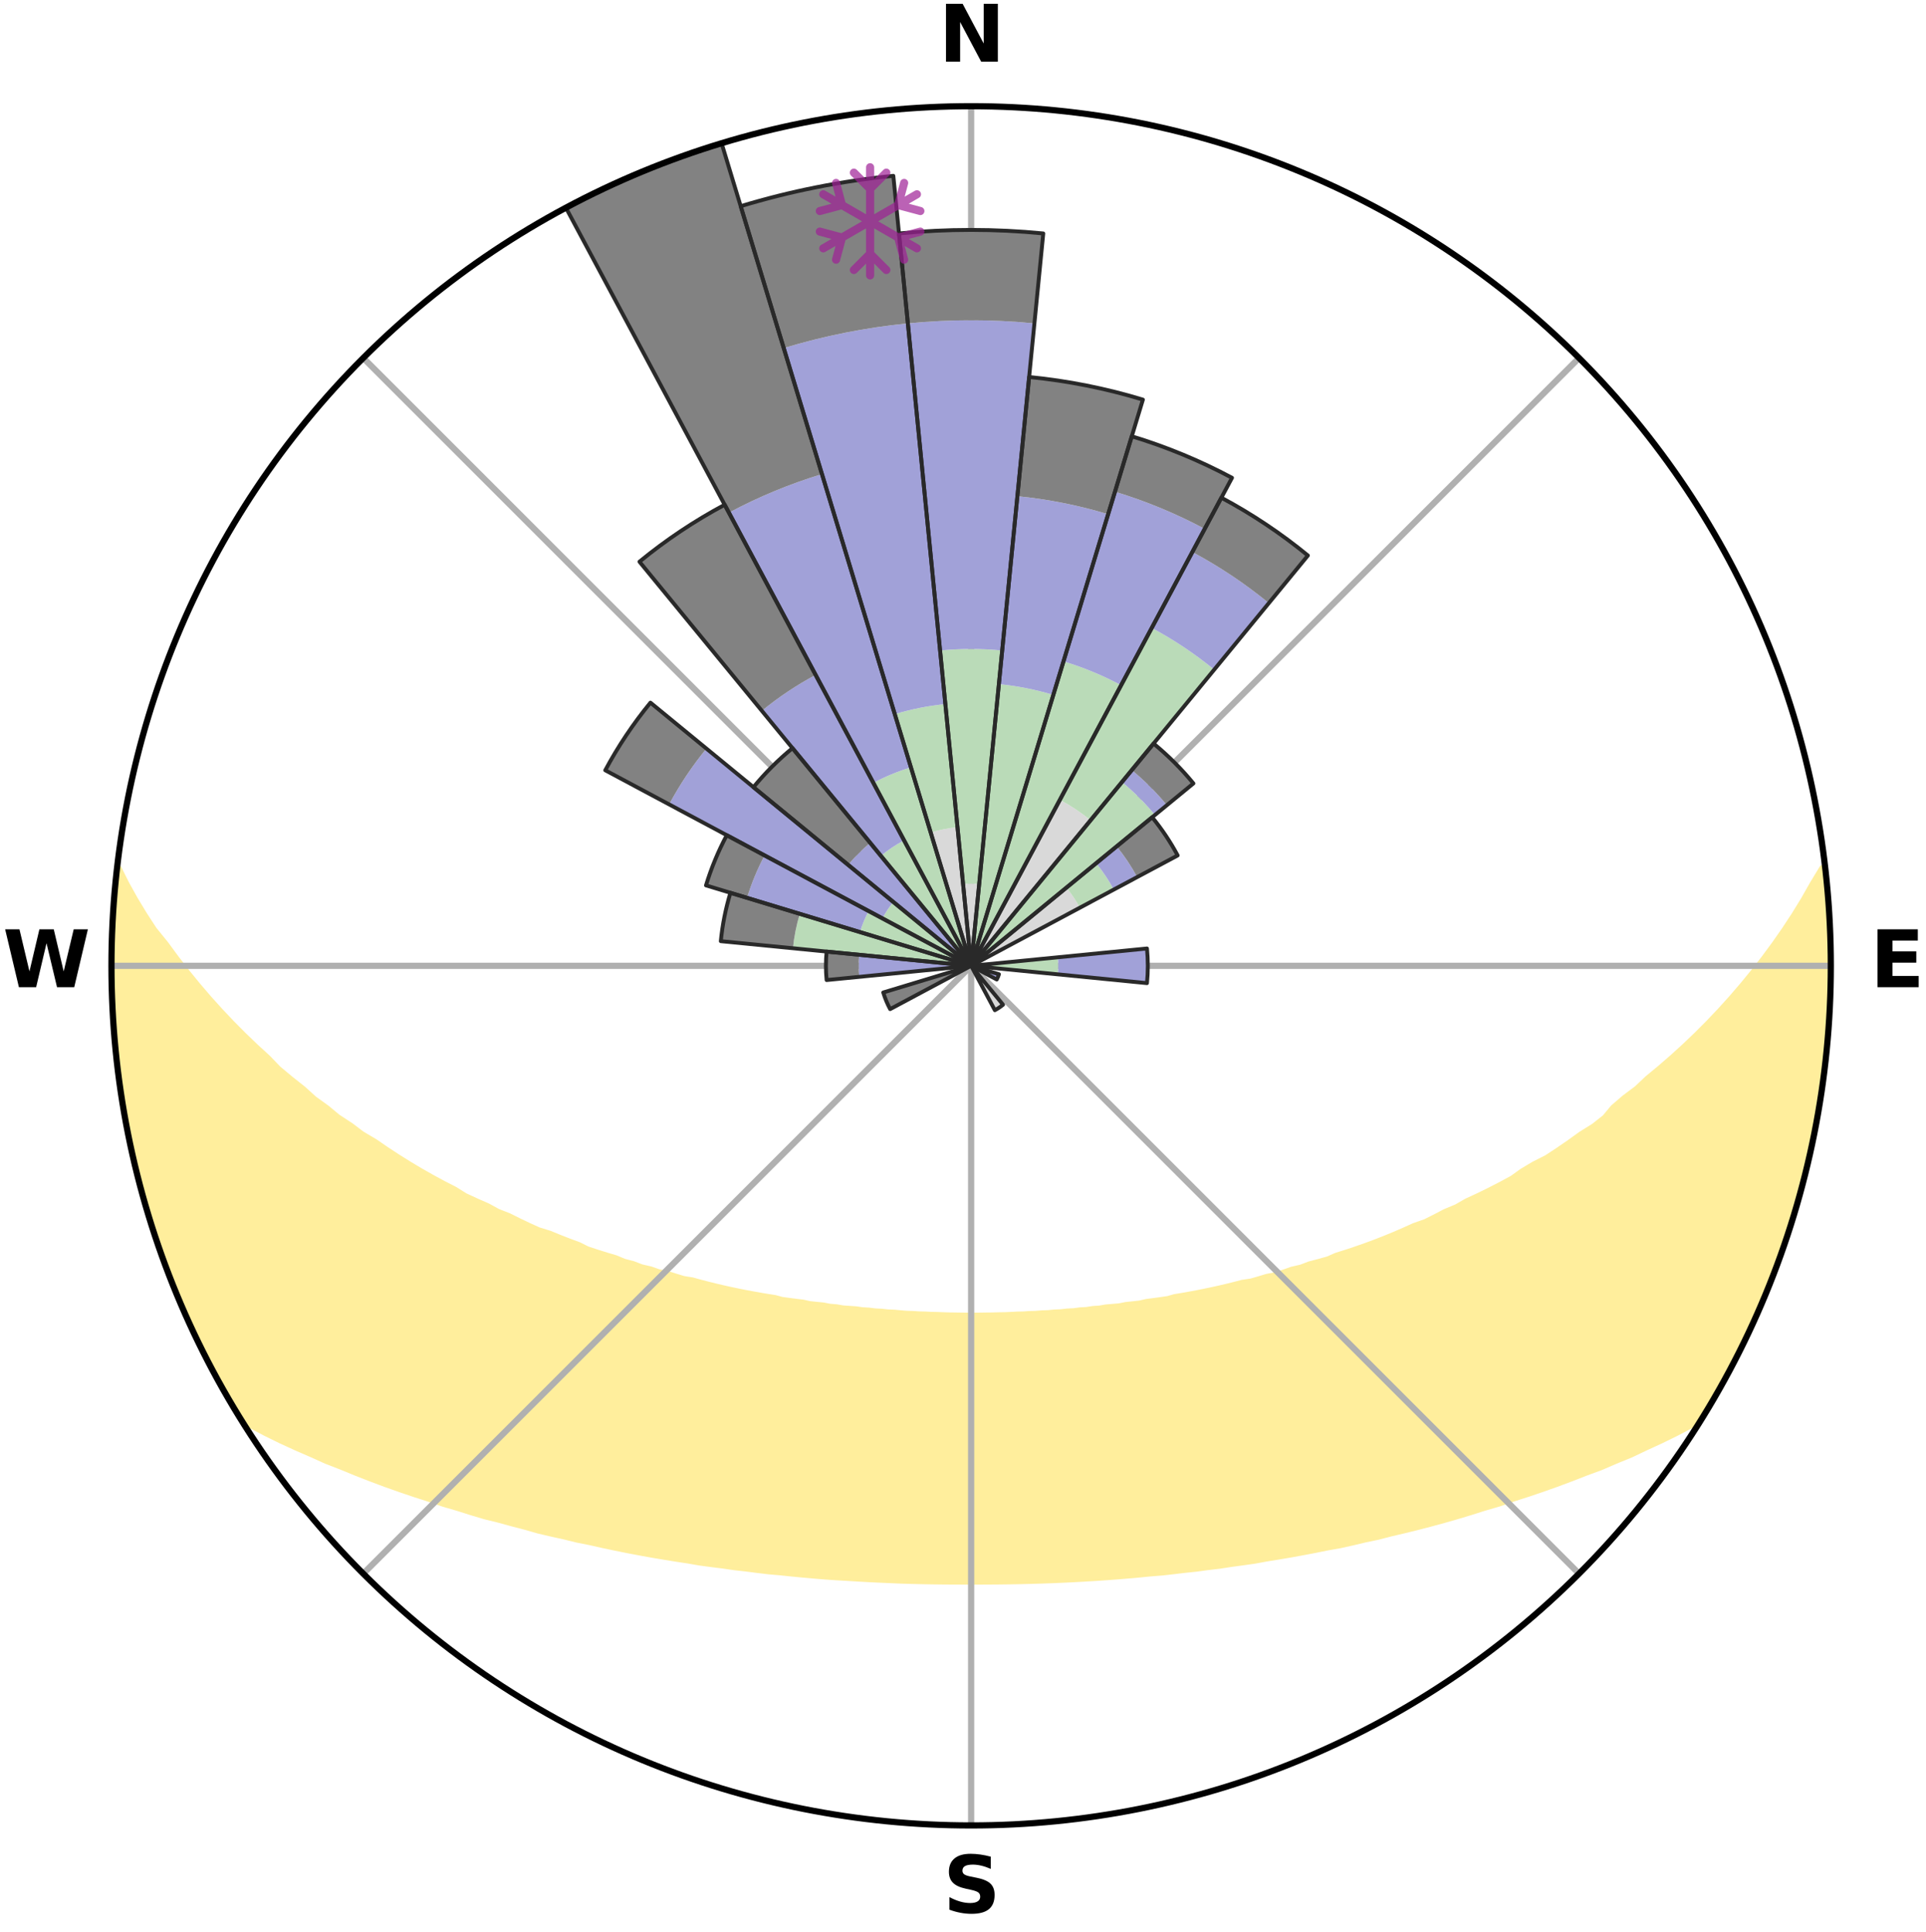 <?xml version="1.0" encoding="utf-8" standalone="no"?>
<!DOCTYPE svg PUBLIC "-//W3C//DTD SVG 1.1//EN"
  "http://www.w3.org/Graphics/SVG/1.1/DTD/svg11.dtd">
<svg xmlns:xlink="http://www.w3.org/1999/xlink" width="248.41pt" height="249.158pt" viewBox="0 0 248.41 249.158" xmlns="http://www.w3.org/2000/svg" version="1.1">
 <title>Ski Rose for 富龙滑雪场</title>
 <defs>
  <style type="text/css">*{stroke-linejoin: round; stroke-linecap: butt}</style>
 </defs>
 <g id="figure_1">
  <g id="patch_1">
   <path d="M 0 249.158 
L 248.41 249.158 
L 248.41 0 
L 0 0 
z
" style="fill: #ffffff"/>
  </g>
  <g id="axes_1">
   <g id="patch_2">
    <path d="M 236.135 124.579 
C 236.135 110.018 233.267 95.599 227.695 82.147 
C 222.122 68.695 213.955 56.471 203.659 46.175 
C 193.363 35.879 181.139 27.711 167.687 22.139 
C 154.235 16.567 139.815 13.699 125.255 13.699 
C 110.694 13.699 96.275 16.567 82.823 22.139 
C 69.371 27.711 57.147 35.879 46.851 46.175 
C 36.555 56.471 28.387 68.695 22.815 82.147 
C 17.243 95.599 14.375 110.018 14.375 124.579 
C 14.375 139.14 17.243 153.559 22.815 167.011 
C 28.387 180.463 36.555 192.687 46.851 202.983 
C 57.147 213.279 69.371 221.447 82.823 227.019 
C 96.275 232.591 110.694 235.459 125.255 235.459 
C 139.815 235.459 154.235 232.591 167.687 227.019 
C 181.139 221.447 193.363 213.279 203.659 202.983 
C 213.955 192.687 222.122 180.463 227.695 167.011 
C 233.267 153.559 236.135 139.14 236.135 124.579 
M 125.255 124.579 
C 125.255 124.579 125.255 124.579 125.255 124.579 
C 125.255 124.579 125.255 124.579 125.255 124.579 
C 125.255 124.579 125.255 124.579 125.255 124.579 
C 125.255 124.579 125.255 124.579 125.255 124.579 
C 125.255 124.579 125.255 124.579 125.255 124.579 
C 125.255 124.579 125.255 124.579 125.255 124.579 
C 125.255 124.579 125.255 124.579 125.255 124.579 
C 125.255 124.579 125.255 124.579 125.255 124.579 
C 125.255 124.579 125.255 124.579 125.255 124.579 
C 125.255 124.579 125.255 124.579 125.255 124.579 
C 125.255 124.579 125.255 124.579 125.255 124.579 
C 125.255 124.579 125.255 124.579 125.255 124.579 
C 125.255 124.579 125.255 124.579 125.255 124.579 
C 125.255 124.579 125.255 124.579 125.255 124.579 
C 125.255 124.579 125.255 124.579 125.255 124.579 
C 125.255 124.579 125.255 124.579 125.255 124.579 
z
" style="fill: #ffffff"/>
   </g>
   <g id="PolyCollection_1">
    <defs>
     <path id="m1db0d74cbc" d="M 235.313 -137.119 
L 235.114 -137.096 
L 233.869 -135.037 
L 232.735 -133.038 
L 231.532 -131.079 
L 230.274 -129.164 
L 228.971 -127.295 
L 227.627 -125.472 
L 226.246 -123.698 
L 224.832 -121.972 
L 223.388 -120.294 
L 221.915 -118.667 
L 220.415 -117.09 
L 218.892 -115.563 
L 217.346 -114.087 
L 215.78 -112.661 
L 214.195 -111.287 
L 212.594 -109.963 
L 211.203 -108.65 
L 209.572 -107.425 
L 208.152 -106.201 
L 207.097 -104.931 
L 205.652 -103.787 
L 203.981 -102.746 
L 202.519 -101.692 
L 201.049 -100.681 
L 199.574 -99.712 
L 197.888 -98.858 
L 196.408 -97.976 
L 195.127 -97.056 
L 193.642 -96.252 
L 192.157 -95.489 
L 190.675 -94.765 
L 189.197 -94.08 
L 187.909 -93.341 
L 186.438 -92.729 
L 185.153 -92.057 
L 183.87 -91.416 
L 182.417 -90.908 
L 181.143 -90.331 
L 179.874 -89.783 
L 178.61 -89.264 
L 177.351 -88.774 
L 176.1 -88.312 
L 174.856 -87.876 
L 173.621 -87.466 
L 172.395 -87.082 
L 171.317 -86.609 
L 170.107 -86.272 
L 168.908 -85.958 
L 167.847 -85.55 
L 166.668 -85.279 
L 165.62 -84.912 
L 164.577 -84.565 
L 163.43 -84.351 
L 162.402 -84.04 
L 161.381 -83.746 
L 160.268 -83.584 
L 159.264 -83.322 
L 158.268 -83.076 
L 157.279 -82.845 
L 156.297 -82.628 
L 155.324 -82.424 
L 154.358 -82.233 
L 153.401 -82.054 
L 152.453 -81.887 
L 151.512 -81.731 
L 150.64 -81.484 
L 149.712 -81.35 
L 148.794 -81.225 
L 147.884 -81.109 
L 147.028 -80.908 
L 146.132 -80.81 
L 145.243 -80.718 
L 144.4 -80.548 
L 143.525 -80.471 
L 142.658 -80.4 
L 141.826 -80.257 
L 140.971 -80.198 
L 140.147 -80.072 
L 139.303 -80.023 
L 138.485 -79.914 
L 137.653 -79.874 
L 136.841 -79.78 
L 136.018 -79.747 
L 135.212 -79.667 
L 134.398 -79.64 
L 133.596 -79.573 
L 132.79 -79.552 
L 131.992 -79.497 
L 131.192 -79.48 
L 130.398 -79.437 
L 129.605 -79.402 
L 128.811 -79.391 
L 128.02 -79.367 
L 127.229 -79.359 
L 126.439 -79.346 
L 125.65 -79.339 
L 124.86 -79.34 
L 124.07 -79.347 
L 123.281 -79.361 
L 122.49 -79.371 
L 121.699 -79.396 
L 120.907 -79.428 
L 120.112 -79.444 
L 119.318 -79.487 
L 118.519 -79.506 
L 117.722 -79.562 
L 116.916 -79.585 
L 116.114 -79.652 
L 115.312 -79.728 
L 114.495 -79.761 
L 113.687 -79.85 
L 112.861 -79.89 
L 112.048 -79.993 
L 111.212 -80.041 
L 110.392 -80.16 
L 109.546 -80.217 
L 108.691 -80.278 
L 107.861 -80.421 
L 106.994 -80.494 
L 106.156 -80.656 
L 105.277 -80.742 
L 104.39 -80.835 
L 103.54 -81.026 
L 102.639 -81.135 
L 101.73 -81.253 
L 100.813 -81.378 
L 99.946 -81.614 
L 99.015 -81.76 
L 98.076 -81.917 
L 97.128 -82.085 
L 96.172 -82.264 
L 95.208 -82.455 
L 94.236 -82.659 
L 93.256 -82.877 
L 92.268 -83.109 
L 91.272 -83.355 
L 90.27 -83.617 
L 89.26 -83.895 
L 88.139 -84.074 
L 87.112 -84.385 
L 86.08 -84.714 
L 84.925 -84.947 
L 83.878 -85.314 
L 82.7 -85.585 
L 81.641 -85.992 
L 80.444 -86.307 
L 79.373 -86.757 
L 78.158 -87.117 
L 76.934 -87.501 
L 75.7 -87.91 
L 74.611 -88.455 
L 73.365 -88.916 
L 72.112 -89.405 
L 70.853 -89.921 
L 69.421 -90.364 
L 68.148 -90.941 
L 66.873 -91.548 
L 65.594 -92.186 
L 64.133 -92.761 
L 62.849 -93.465 
L 61.377 -94.111 
L 59.901 -94.795 
L 58.615 -95.603 
L 57.136 -96.363 
L 55.655 -97.163 
L 54.175 -98.003 
L 52.697 -98.885 
L 51.221 -99.808 
L 49.75 -100.773 
L 48.285 -101.779 
L 46.612 -102.769 
L 45.16 -103.865 
L 43.5 -104.951 
L 42.068 -106.137 
L 40.427 -107.321 
L 39.021 -108.597 
L 37.406 -109.878 
L 35.806 -111.211 
L 34.45 -112.624 
L 32.887 -114.055 
L 31.343 -115.536 
L 29.823 -117.068 
L 28.326 -118.651 
L 26.856 -120.283 
L 25.414 -121.965 
L 24.003 -123.695 
L 22.626 -125.475 
L 21.286 -127.302 
L 19.76 -129.185 
L 18.511 -131.108 
L 17.32 -133.074 
L 16.204 -135.079 
L 15.185 -137.12 
L 15.185 -137.12 
L 15.185 -137.12 
L 14.958 -135.199 
L 14.765 -133.275 
L 14.603 -131.347 
L 14.488 -129.415 
L 14.592 -127.477 
L 14.529 -125.545 
L 14.497 -123.612 
L 14.497 -121.679 
L 14.528 -119.745 
L 14.59 -117.811 
L 14.882 -115.893 
L 15.004 -113.963 
L 15.157 -112.035 
L 15.339 -110.108 
L 15.776 -108.217 
L 16.019 -106.299 
L 16.26 -104.378 
L 16.787 -102.511 
L 17.083 -100.598 
L 17.444 -98.696 
L 18.023 -96.847 
L 18.443 -94.958 
L 19.079 -93.128 
L 19.56 -91.254 
L 20.115 -89.4 
L 20.75 -87.572 
L 21.5 -85.787 
L 22.105 -83.947 
L 22.87 -82.17 
L 23.584 -80.371 
L 24.374 -78.605 
L 25.209 -76.86 
L 26.123 -75.154 
L 26.923 -73.391 
L 27.915 -71.728 
L 28.763 -69.986 
L 29.735 -68.314 
L 30.715 -66.645 
L 32.393 -65.419 
L 34.328 -64.396 
L 36.289 -63.435 
L 38.264 -62.529 
L 40.242 -61.673 
L 42.15 -60.811 
L 44.125 -60.045 
L 46.021 -59.264 
L 47.915 -58.525 
L 49.798 -57.821 
L 51.676 -57.157 
L 53.54 -56.524 
L 55.397 -55.93 
L 57.183 -55.309 
L 59.014 -54.775 
L 60.779 -54.216 
L 62.535 -53.687 
L 64.331 -53.247 
L 66.063 -52.773 
L 67.783 -52.327 
L 69.445 -51.847 
L 71.142 -51.45 
L 72.827 -51.077 
L 74.462 -50.674 
L 76.121 -50.346 
L 77.731 -49.982 
L 79.334 -49.644 
L 80.924 -49.321 
L 82.506 -49.022 
L 84.075 -48.736 
L 85.636 -48.473 
L 87.184 -48.221 
L 88.724 -47.99 
L 90.232 -47.728 
L 91.75 -47.522 
L 93.259 -47.335 
L 94.742 -47.118 
L 96.231 -46.952 
L 97.699 -46.763 
L 99.159 -46.587 
L 100.624 -46.462 
L 102.07 -46.31 
L 103.51 -46.171 
L 104.944 -46.043 
L 106.372 -45.926 
L 107.795 -45.824 
L 109.216 -45.745 
L 110.628 -45.657 
L 112.035 -45.579 
L 113.438 -45.51 
L 114.837 -45.45 
L 116.232 -45.388 
L 117.626 -45.347 
L 119.017 -45.314 
L 120.405 -45.289 
L 121.792 -45.273 
L 123.178 -45.264 
L 124.563 -45.262 
L 125.947 -45.259 
L 127.332 -45.265 
L 128.717 -45.275 
L 130.104 -45.292 
L 131.493 -45.317 
L 132.884 -45.351 
L 134.277 -45.392 
L 135.673 -45.442 
L 137.073 -45.501 
L 138.477 -45.569 
L 139.884 -45.646 
L 141.296 -45.732 
L 142.713 -45.828 
L 144.136 -45.935 
L 145.563 -46.052 
L 146.997 -46.181 
L 148.436 -46.321 
L 149.893 -46.437 
L 151.346 -46.6 
L 152.806 -46.776 
L 154.287 -46.929 
L 155.762 -47.132 
L 157.263 -47.306 
L 158.754 -47.537 
L 160.271 -47.743 
L 161.801 -47.958 
L 163.317 -48.238 
L 164.865 -48.489 
L 166.425 -48.753 
L 167.994 -49.039 
L 169.575 -49.338 
L 171.165 -49.661 
L 172.799 -49.949 
L 174.414 -50.308 
L 176.035 -50.693 
L 177.708 -51.043 
L 179.353 -51.47 
L 181.049 -51.866 
L 182.758 -52.287 
L 184.479 -52.734 
L 186.212 -53.207 
L 187.957 -53.707 
L 189.712 -54.237 
L 191.477 -54.796 
L 193.307 -55.328 
L 195.093 -55.95 
L 196.948 -56.545 
L 198.812 -57.176 
L 200.689 -57.841 
L 202.572 -58.544 
L 204.465 -59.284 
L 206.433 -60.007 
L 208.335 -60.829 
L 210.314 -61.639 
L 212.22 -62.547 
L 214.194 -63.453 
L 216.156 -64.413 
L 218.091 -65.436 
L 219.792 -66.646 
L 220.79 -68.304 
L 221.744 -69.988 
L 222.655 -71.695 
L 223.561 -73.404 
L 224.454 -75.12 
L 225.278 -76.871 
L 226.131 -78.607 
L 226.844 -80.407 
L 227.617 -82.179 
L 228.338 -83.974 
L 229.009 -85.787 
L 229.748 -87.576 
L 230.341 -89.418 
L 230.987 -91.242 
L 231.566 -93.088 
L 232.035 -94.966 
L 232.582 -96.822 
L 233.001 -98.711 
L 233.452 -100.592 
L 233.859 -102.483 
L 234.222 -104.383 
L 234.543 -106.291 
L 234.821 -108.204 
L 235.173 -110.108 
L 235.373 -112.033 
L 235.607 -113.953 
L 235.724 -115.885 
L 235.801 -117.818 
L 235.973 -119.745 
L 235.978 -121.68 
L 236.079 -123.612 
L 236.08 -125.546 
L 235.979 -127.478 
L 235.978 -129.413 
L 235.876 -131.345 
L 235.676 -133.269 
L 235.576 -135.202 
L 235.313 -137.119 
z
" style="stroke: #ffee9c"/>
    </defs>
    <g clip-path="url(#pf475868f14)">
     <use xlink:href="#m1db0d74cbc" x="0" y="249.158" style="fill: #ffee9c; stroke: #ffee9c"/>
    </g>
   </g>
   <g id="matplotlib.axis_1">
    <g id="xtick_1">
     <g id="line2d_1">
      <path d="M 125.255 124.579 
L 125.255 13.699 
" clip-path="url(#pf475868f14)" style="fill: none; stroke: #b0b0b0; stroke-width: 0.8; stroke-linecap: square"/>
     </g>
     <g id="text_1">
      <!-- N -->
      <g transform="translate(121.07 7.958) scale(0.1 -0.1)">
       <defs>
        <path id="DejaVuSans-Bold-4e" d="M 588 4666 
L 1931 4666 
L 3628 1466 
L 3628 4666 
L 4769 4666 
L 4769 0 
L 3425 0 
L 1728 3200 
L 1728 0 
L 588 0 
L 588 4666 
z
" transform="scale(0.016)"/>
       </defs>
       <use xlink:href="#DejaVuSans-Bold-4e"/>
      </g>
     </g>
    </g>
    <g id="xtick_2">
     <g id="line2d_2">
      <path d="M 125.255 124.579 
L 203.659 46.175 
" clip-path="url(#pf475868f14)" style="fill: none; stroke: #b0b0b0; stroke-width: 0.8; stroke-linecap: square"/>
     </g>
    </g>
    <g id="xtick_3">
     <g id="line2d_3">
      <path d="M 125.255 124.579 
L 236.135 124.579 
" clip-path="url(#pf475868f14)" style="fill: none; stroke: #b0b0b0; stroke-width: 0.8; stroke-linecap: square"/>
     </g>
     <g id="text_2">
      <!-- E -->
      <g transform="translate(241.219 127.338) scale(0.1 -0.1)">
       <defs>
        <path id="DejaVuSans-Bold-45" d="M 588 4666 
L 3834 4666 
L 3834 3756 
L 1791 3756 
L 1791 2888 
L 3713 2888 
L 3713 1978 
L 1791 1978 
L 1791 909 
L 3903 909 
L 3903 0 
L 588 0 
L 588 4666 
z
" transform="scale(0.016)"/>
       </defs>
       <use xlink:href="#DejaVuSans-Bold-45"/>
      </g>
     </g>
    </g>
    <g id="xtick_4">
     <g id="line2d_4">
      <path d="M 125.255 124.579 
L 203.659 202.983 
" clip-path="url(#pf475868f14)" style="fill: none; stroke: #b0b0b0; stroke-width: 0.8; stroke-linecap: square"/>
     </g>
    </g>
    <g id="xtick_5">
     <g id="line2d_5">
      <path d="M 125.255 124.579 
L 125.255 235.459 
" clip-path="url(#pf475868f14)" style="fill: none; stroke: #b0b0b0; stroke-width: 0.8; stroke-linecap: square"/>
     </g>
     <g id="text_3">
      <!-- S -->
      <g transform="translate(121.654 246.718) scale(0.1 -0.1)">
       <defs>
        <path id="DejaVuSans-Bold-53" d="M 3834 4519 
L 3834 3531 
Q 3450 3703 3084 3790 
Q 2719 3878 2394 3878 
Q 1963 3878 1756 3759 
Q 1550 3641 1550 3391 
Q 1550 3203 1689 3098 
Q 1828 2994 2194 2919 
L 2706 2816 
Q 3484 2659 3812 2340 
Q 4141 2022 4141 1434 
Q 4141 663 3683 286 
Q 3225 -91 2284 -91 
Q 1841 -91 1394 -6 
Q 947 78 500 244 
L 500 1259 
Q 947 1022 1364 901 
Q 1781 781 2169 781 
Q 2563 781 2772 912 
Q 2981 1044 2981 1288 
Q 2981 1506 2839 1625 
Q 2697 1744 2272 1838 
L 1806 1941 
Q 1106 2091 782 2419 
Q 459 2747 459 3303 
Q 459 4000 909 4375 
Q 1359 4750 2203 4750 
Q 2588 4750 2994 4692 
Q 3400 4634 3834 4519 
z
" transform="scale(0.016)"/>
       </defs>
       <use xlink:href="#DejaVuSans-Bold-53"/>
      </g>
     </g>
    </g>
    <g id="xtick_6">
     <g id="line2d_6">
      <path d="M 125.255 124.579 
L 46.851 202.983 
" clip-path="url(#pf475868f14)" style="fill: none; stroke: #b0b0b0; stroke-width: 0.8; stroke-linecap: square"/>
     </g>
    </g>
    <g id="xtick_7">
     <g id="line2d_7">
      <path d="M 125.255 124.579 
L 14.375 124.579 
" clip-path="url(#pf475868f14)" style="fill: none; stroke: #b0b0b0; stroke-width: 0.8; stroke-linecap: square"/>
     </g>
     <g id="text_4">
      <!-- W -->
      <g transform="translate(0.36 127.338) scale(0.1 -0.1)">
       <defs>
        <path id="DejaVuSans-Bold-57" d="M 191 4666 
L 1344 4666 
L 2150 1275 
L 2950 4666 
L 4109 4666 
L 4909 1275 
L 5716 4666 
L 6859 4666 
L 5759 0 
L 4372 0 
L 3525 3547 
L 2688 0 
L 1300 0 
L 191 4666 
z
" transform="scale(0.016)"/>
       </defs>
       <use xlink:href="#DejaVuSans-Bold-57"/>
      </g>
     </g>
    </g>
    <g id="xtick_8">
     <g id="line2d_8">
      <path d="M 125.255 124.579 
L 46.851 46.175 
" clip-path="url(#pf475868f14)" style="fill: none; stroke: #b0b0b0; stroke-width: 0.8; stroke-linecap: square"/>
     </g>
    </g>
   </g>
   <g id="matplotlib.axis_2"/>
   <g id="patch_3">
    <path d="M 125.255 124.579 
C 125.255 124.579 125.255 124.579 125.255 124.579 
C 125.255 124.579 125.255 124.579 125.255 124.579 
L 126.293 114.034 
C 125.948 114 125.602 113.983 125.255 113.983 
C 124.908 113.983 124.561 114 124.216 114.034 
z
" clip-path="url(#pf475868f14)" style="fill: #d9d9d9"/>
   </g>
   <g id="patch_4">
    <path d="M 125.255 124.579 
C 125.255 124.579 125.255 124.579 125.255 124.579 
C 125.255 124.579 125.255 124.579 125.255 124.579 
L 125.255 124.579 
C 125.255 124.579 125.255 124.579 125.255 124.579 
C 125.255 124.579 125.255 124.579 125.255 124.579 
z
" clip-path="url(#pf475868f14)" style="fill: #d9d9d9"/>
   </g>
   <g id="patch_5">
    <path d="M 125.255 124.579 
C 125.255 124.579 125.255 124.579 125.255 124.579 
C 125.255 124.579 125.255 124.579 125.255 124.579 
L 125.255 124.579 
C 125.255 124.579 125.255 124.579 125.255 124.579 
C 125.255 124.579 125.255 124.579 125.255 124.579 
z
" clip-path="url(#pf475868f14)" style="fill: #d9d9d9"/>
   </g>
   <g id="patch_6">
    <path d="M 125.255 124.579 
C 125.255 124.579 125.255 124.579 125.255 124.579 
C 125.255 124.579 125.255 124.579 125.255 124.579 
L 140.657 105.811 
C 140.043 105.307 139.404 104.834 138.743 104.392 
C 138.083 103.951 137.401 103.542 136.7 103.167 
z
" clip-path="url(#pf475868f14)" style="fill: #d9d9d9"/>
   </g>
   <g id="patch_7">
    <path d="M 125.255 124.579 
C 125.255 124.579 125.255 124.579 125.255 124.579 
C 125.255 124.579 125.255 124.579 125.255 124.579 
L 125.255 124.579 
C 125.255 124.579 125.255 124.579 125.255 124.579 
C 125.255 124.579 125.255 124.579 125.255 124.579 
z
" clip-path="url(#pf475868f14)" style="fill: #d9d9d9"/>
   </g>
   <g id="patch_8">
    <path d="M 125.255 124.579 
C 125.255 124.579 125.255 124.579 125.255 124.579 
C 125.255 124.579 125.255 124.579 125.255 124.579 
L 139.272 117.087 
C 139.027 116.628 138.759 116.181 138.47 115.749 
C 138.181 115.316 137.871 114.898 137.541 114.496 
z
" clip-path="url(#pf475868f14)" style="fill: #d9d9d9"/>
   </g>
   <g id="patch_9">
    <path d="M 125.255 124.579 
C 125.255 124.579 125.255 124.579 125.255 124.579 
C 125.255 124.579 125.255 124.579 125.255 124.579 
L 125.255 124.579 
C 125.255 124.579 125.255 124.579 125.255 124.579 
C 125.255 124.579 125.255 124.579 125.255 124.579 
z
" clip-path="url(#pf475868f14)" style="fill: #d9d9d9"/>
   </g>
   <g id="patch_10">
    <path d="M 125.255 124.579 
C 125.255 124.579 125.255 124.579 125.255 124.579 
C 125.255 124.579 125.255 124.579 125.255 124.579 
L 125.255 124.579 
C 125.255 124.579 125.255 124.579 125.255 124.579 
C 125.255 124.579 125.255 124.579 125.255 124.579 
z
" clip-path="url(#pf475868f14)" style="fill: #d9d9d9"/>
   </g>
   <g id="patch_11">
    <path d="M 125.255 124.579 
C 125.255 124.579 125.255 124.579 125.255 124.579 
C 125.255 124.579 125.255 124.579 125.255 124.579 
L 125.255 124.579 
C 125.255 124.579 125.255 124.579 125.255 124.579 
C 125.255 124.579 125.255 124.579 125.255 124.579 
z
" clip-path="url(#pf475868f14)" style="fill: #d9d9d9"/>
   </g>
   <g id="patch_12">
    <path d="M 125.255 124.579 
C 125.255 124.579 125.255 124.579 125.255 124.579 
C 125.255 124.579 125.255 124.579 125.255 124.579 
L 125.255 124.579 
C 125.255 124.579 125.255 124.579 125.255 124.579 
C 125.255 124.579 125.255 124.579 125.255 124.579 
z
" clip-path="url(#pf475868f14)" style="fill: #d9d9d9"/>
   </g>
   <g id="patch_13">
    <path d="M 125.255 124.579 
C 125.255 124.579 125.255 124.579 125.255 124.579 
C 125.255 124.579 125.255 124.579 125.255 124.579 
L 125.255 124.579 
C 125.255 124.579 125.255 124.579 125.255 124.579 
C 125.255 124.579 125.255 124.579 125.255 124.579 
z
" clip-path="url(#pf475868f14)" style="fill: #d9d9d9"/>
   </g>
   <g id="patch_14">
    <path d="M 125.255 124.579 
C 125.255 124.579 125.255 124.579 125.255 124.579 
C 125.255 124.579 125.255 124.579 125.255 124.579 
L 125.255 124.579 
C 125.255 124.579 125.255 124.579 125.255 124.579 
C 125.255 124.579 125.255 124.579 125.255 124.579 
z
" clip-path="url(#pf475868f14)" style="fill: #d9d9d9"/>
   </g>
   <g id="patch_15">
    <path d="M 125.255 124.579 
C 125.255 124.579 125.255 124.579 125.255 124.579 
C 125.255 124.579 125.255 124.579 125.255 124.579 
L 125.255 124.579 
C 125.255 124.579 125.255 124.579 125.255 124.579 
C 125.255 124.579 125.255 124.579 125.255 124.579 
z
" clip-path="url(#pf475868f14)" style="fill: #d9d9d9"/>
   </g>
   <g id="patch_16">
    <path d="M 125.255 124.579 
C 125.255 124.579 125.255 124.579 125.255 124.579 
C 125.255 124.579 125.255 124.579 125.255 124.579 
L 128.314 130.302 
C 128.501 130.202 128.683 130.092 128.86 129.974 
C 129.036 129.856 129.207 129.73 129.371 129.595 
z
" clip-path="url(#pf475868f14)" style="fill: #d9d9d9"/>
   </g>
   <g id="patch_17">
    <path d="M 125.255 124.579 
C 125.255 124.579 125.255 124.579 125.255 124.579 
C 125.255 124.579 125.255 124.579 125.255 124.579 
L 125.255 124.579 
C 125.255 124.579 125.255 124.579 125.255 124.579 
C 125.255 124.579 125.255 124.579 125.255 124.579 
z
" clip-path="url(#pf475868f14)" style="fill: #d9d9d9"/>
   </g>
   <g id="patch_18">
    <path d="M 125.255 124.579 
C 125.255 124.579 125.255 124.579 125.255 124.579 
C 125.255 124.579 125.255 124.579 125.255 124.579 
L 125.255 124.579 
C 125.255 124.579 125.255 124.579 125.255 124.579 
C 125.255 124.579 125.255 124.579 125.255 124.579 
z
" clip-path="url(#pf475868f14)" style="fill: #d9d9d9"/>
   </g>
   <g id="patch_19">
    <path d="M 125.255 124.579 
C 125.255 124.579 125.255 124.579 125.255 124.579 
C 125.255 124.579 125.255 124.579 125.255 124.579 
L 125.255 124.579 
C 125.255 124.579 125.255 124.579 125.255 124.579 
C 125.255 124.579 125.255 124.579 125.255 124.579 
z
" clip-path="url(#pf475868f14)" style="fill: #d9d9d9"/>
   </g>
   <g id="patch_20">
    <path d="M 125.255 124.579 
C 125.255 124.579 125.255 124.579 125.255 124.579 
C 125.255 124.579 125.255 124.579 125.255 124.579 
L 125.255 124.579 
C 125.255 124.579 125.255 124.579 125.255 124.579 
C 125.255 124.579 125.255 124.579 125.255 124.579 
z
" clip-path="url(#pf475868f14)" style="fill: #d9d9d9"/>
   </g>
   <g id="patch_21">
    <path d="M 125.255 124.579 
C 125.255 124.579 125.255 124.579 125.255 124.579 
C 125.255 124.579 125.255 124.579 125.255 124.579 
L 125.255 124.579 
C 125.255 124.579 125.255 124.579 125.255 124.579 
C 125.255 124.579 125.255 124.579 125.255 124.579 
z
" clip-path="url(#pf475868f14)" style="fill: #d9d9d9"/>
   </g>
   <g id="patch_22">
    <path d="M 125.255 124.579 
C 125.255 124.579 125.255 124.579 125.255 124.579 
C 125.255 124.579 125.255 124.579 125.255 124.579 
L 125.255 124.579 
C 125.255 124.579 125.255 124.579 125.255 124.579 
C 125.255 124.579 125.255 124.579 125.255 124.579 
z
" clip-path="url(#pf475868f14)" style="fill: #d9d9d9"/>
   </g>
   <g id="patch_23">
    <path d="M 125.255 124.579 
C 125.255 124.579 125.255 124.579 125.255 124.579 
C 125.255 124.579 125.255 124.579 125.255 124.579 
L 125.255 124.579 
C 125.255 124.579 125.255 124.579 125.255 124.579 
C 125.255 124.579 125.255 124.579 125.255 124.579 
z
" clip-path="url(#pf475868f14)" style="fill: #d9d9d9"/>
   </g>
   <g id="patch_24">
    <path d="M 125.255 124.579 
C 125.255 124.579 125.255 124.579 125.255 124.579 
C 125.255 124.579 125.255 124.579 125.255 124.579 
L 125.255 124.579 
C 125.255 124.579 125.255 124.579 125.255 124.579 
C 125.255 124.579 125.255 124.579 125.255 124.579 
z
" clip-path="url(#pf475868f14)" style="fill: #d9d9d9"/>
   </g>
   <g id="patch_25">
    <path d="M 125.255 124.579 
C 125.255 124.579 125.255 124.579 125.255 124.579 
C 125.255 124.579 125.255 124.579 125.255 124.579 
L 125.255 124.579 
C 125.255 124.579 125.255 124.579 125.255 124.579 
C 125.255 124.579 125.255 124.579 125.255 124.579 
z
" clip-path="url(#pf475868f14)" style="fill: #d9d9d9"/>
   </g>
   <g id="patch_26">
    <path d="M 125.255 124.579 
C 125.255 124.579 125.255 124.579 125.255 124.579 
C 125.255 124.579 125.255 124.579 125.255 124.579 
L 125.255 124.579 
C 125.255 124.579 125.255 124.579 125.255 124.579 
C 125.255 124.579 125.255 124.579 125.255 124.579 
z
" clip-path="url(#pf475868f14)" style="fill: #d9d9d9"/>
   </g>
   <g id="patch_27">
    <path d="M 125.255 124.579 
C 125.255 124.579 125.255 124.579 125.255 124.579 
C 125.255 124.579 125.255 124.579 125.255 124.579 
L 125.255 124.579 
C 125.255 124.579 125.255 124.579 125.255 124.579 
C 125.255 124.579 125.255 124.579 125.255 124.579 
z
" clip-path="url(#pf475868f14)" style="fill: #d9d9d9"/>
   </g>
   <g id="patch_28">
    <path d="M 125.255 124.579 
C 125.255 124.579 125.255 124.579 125.255 124.579 
C 125.255 124.579 125.255 124.579 125.255 124.579 
L 125.255 124.579 
C 125.255 124.579 125.255 124.579 125.255 124.579 
C 125.255 124.579 125.255 124.579 125.255 124.579 
z
" clip-path="url(#pf475868f14)" style="fill: #d9d9d9"/>
   </g>
   <g id="patch_29">
    <path d="M 125.255 124.579 
C 125.255 124.579 125.255 124.579 125.255 124.579 
C 125.255 124.579 125.255 124.579 125.255 124.579 
L 125.255 124.579 
C 125.255 124.579 125.255 124.579 125.255 124.579 
C 125.255 124.579 125.255 124.579 125.255 124.579 
z
" clip-path="url(#pf475868f14)" style="fill: #d9d9d9"/>
   </g>
   <g id="patch_30">
    <path d="M 125.255 124.579 
C 125.255 124.579 125.255 124.579 125.255 124.579 
C 125.255 124.579 125.255 124.579 125.255 124.579 
L 125.255 124.579 
C 125.255 124.579 125.255 124.579 125.255 124.579 
C 125.255 124.579 125.255 124.579 125.255 124.579 
z
" clip-path="url(#pf475868f14)" style="fill: #d9d9d9"/>
   </g>
   <g id="patch_31">
    <path d="M 125.255 124.579 
C 125.255 124.579 125.255 124.579 125.255 124.579 
C 125.255 124.579 125.255 124.579 125.255 124.579 
L 125.255 124.579 
C 125.255 124.579 125.255 124.579 125.255 124.579 
C 125.255 124.579 125.255 124.579 125.255 124.579 
z
" clip-path="url(#pf475868f14)" style="fill: #d9d9d9"/>
   </g>
   <g id="patch_32">
    <path d="M 125.255 124.579 
C 125.255 124.579 125.255 124.579 125.255 124.579 
C 125.255 124.579 125.255 124.579 125.255 124.579 
L 125.255 124.579 
C 125.255 124.579 125.255 124.579 125.255 124.579 
C 125.255 124.579 125.255 124.579 125.255 124.579 
z
" clip-path="url(#pf475868f14)" style="fill: #d9d9d9"/>
   </g>
   <g id="patch_33">
    <path d="M 125.255 124.579 
C 125.255 124.579 125.255 124.579 125.255 124.579 
C 125.255 124.579 125.255 124.579 125.255 124.579 
L 125.255 124.579 
C 125.255 124.579 125.255 124.579 125.255 124.579 
C 125.255 124.579 125.255 124.579 125.255 124.579 
z
" clip-path="url(#pf475868f14)" style="fill: #d9d9d9"/>
   </g>
   <g id="patch_34">
    <path d="M 125.255 124.579 
C 125.255 124.579 125.255 124.579 125.255 124.579 
C 125.255 124.579 125.255 124.579 125.255 124.579 
L 123.494 106.699 
C 122.909 106.757 122.327 106.843 121.75 106.958 
C 121.173 107.072 120.602 107.215 120.039 107.386 
z
" clip-path="url(#pf475868f14)" style="fill: #d9d9d9"/>
   </g>
   <g id="patch_35">
    <path d="M 124.216 114.034 
C 124.561 114 124.908 113.983 125.255 113.983 
C 125.602 113.983 125.948 114 126.293 114.034 
L 129.261 83.909 
C 127.929 83.778 126.592 83.712 125.255 83.712 
C 123.917 83.712 122.58 83.778 121.249 83.909 
z
" clip-path="url(#pf475868f14)" style="fill: #badbb8"/>
   </g>
   <g id="patch_36">
    <path d="M 125.255 124.579 
C 125.255 124.579 125.255 124.579 125.255 124.579 
C 125.255 124.579 125.255 124.579 125.255 124.579 
L 135.854 89.637 
C 134.711 89.29 133.551 89 132.378 88.766 
C 131.206 88.533 130.023 88.358 128.834 88.241 
z
" clip-path="url(#pf475868f14)" style="fill: #badbb8"/>
   </g>
   <g id="patch_37">
    <path d="M 125.255 124.579 
C 125.255 124.579 125.255 124.579 125.255 124.579 
C 125.255 124.579 125.255 124.579 125.255 124.579 
L 144.6 88.386 
C 143.416 87.753 142.201 87.178 140.96 86.664 
C 139.719 86.15 138.453 85.698 137.168 85.308 
z
" clip-path="url(#pf475868f14)" style="fill: #badbb8"/>
   </g>
   <g id="patch_38">
    <path d="M 136.7 103.167 
C 137.401 103.542 138.083 103.951 138.743 104.392 
C 139.404 104.834 140.043 105.307 140.657 105.811 
L 156.605 86.379 
C 155.354 85.353 154.054 84.389 152.709 83.49 
C 151.365 82.592 149.976 81.76 148.55 80.997 
z
" clip-path="url(#pf475868f14)" style="fill: #badbb8"/>
   </g>
   <g id="patch_39">
    <path d="M 125.255 124.579 
C 125.255 124.579 125.255 124.579 125.255 124.579 
C 125.255 124.579 125.255 124.579 125.255 124.579 
L 148.959 105.126 
C 148.322 104.35 147.648 103.606 146.938 102.896 
C 146.228 102.186 145.484 101.512 144.708 100.875 
z
" clip-path="url(#pf475868f14)" style="fill: #badbb8"/>
   </g>
   <g id="patch_40">
    <path d="M 137.541 114.496 
C 137.871 114.898 138.181 115.316 138.47 115.749 
C 138.759 116.181 139.027 116.628 139.272 117.087 
L 143.65 114.746 
C 143.329 114.144 142.977 113.558 142.598 112.991 
C 142.219 112.423 141.812 111.874 141.379 111.347 
z
" clip-path="url(#pf475868f14)" style="fill: #badbb8"/>
   </g>
   <g id="patch_41">
    <path d="M 125.255 124.579 
C 125.255 124.579 125.255 124.579 125.255 124.579 
C 125.255 124.579 125.255 124.579 125.255 124.579 
L 125.255 124.579 
C 125.255 124.579 125.255 124.579 125.255 124.579 
C 125.255 124.579 125.255 124.579 125.255 124.579 
z
" clip-path="url(#pf475868f14)" style="fill: #badbb8"/>
   </g>
   <g id="patch_42">
    <path d="M 125.255 124.579 
C 125.255 124.579 125.255 124.579 125.255 124.579 
C 125.255 124.579 125.255 124.579 125.255 124.579 
L 125.255 124.579 
C 125.255 124.579 125.255 124.579 125.255 124.579 
C 125.255 124.579 125.255 124.579 125.255 124.579 
z
" clip-path="url(#pf475868f14)" style="fill: #badbb8"/>
   </g>
   <g id="patch_43">
    <path d="M 125.255 124.579 
C 125.255 124.579 125.255 124.579 125.255 124.579 
C 125.255 124.579 125.255 124.579 125.255 124.579 
L 136.44 125.681 
C 136.476 125.315 136.494 124.947 136.494 124.579 
C 136.494 124.211 136.476 123.844 136.44 123.477 
z
" clip-path="url(#pf475868f14)" style="fill: #badbb8"/>
   </g>
   <g id="patch_44">
    <path d="M 125.255 124.579 
C 125.255 124.579 125.255 124.579 125.255 124.579 
C 125.255 124.579 125.255 124.579 125.255 124.579 
L 125.255 124.579 
C 125.255 124.579 125.255 124.579 125.255 124.579 
C 125.255 124.579 125.255 124.579 125.255 124.579 
z
" clip-path="url(#pf475868f14)" style="fill: #badbb8"/>
   </g>
   <g id="patch_45">
    <path d="M 125.255 124.579 
C 125.255 124.579 125.255 124.579 125.255 124.579 
C 125.255 124.579 125.255 124.579 125.255 124.579 
L 125.255 124.579 
C 125.255 124.579 125.255 124.579 125.255 124.579 
C 125.255 124.579 125.255 124.579 125.255 124.579 
z
" clip-path="url(#pf475868f14)" style="fill: #badbb8"/>
   </g>
   <g id="patch_46">
    <path d="M 125.255 124.579 
C 125.255 124.579 125.255 124.579 125.255 124.579 
C 125.255 124.579 125.255 124.579 125.255 124.579 
L 125.255 124.579 
C 125.255 124.579 125.255 124.579 125.255 124.579 
C 125.255 124.579 125.255 124.579 125.255 124.579 
z
" clip-path="url(#pf475868f14)" style="fill: #badbb8"/>
   </g>
   <g id="patch_47">
    <path d="M 125.255 124.579 
C 125.255 124.579 125.255 124.579 125.255 124.579 
C 125.255 124.579 125.255 124.579 125.255 124.579 
L 125.255 124.579 
C 125.255 124.579 125.255 124.579 125.255 124.579 
C 125.255 124.579 125.255 124.579 125.255 124.579 
z
" clip-path="url(#pf475868f14)" style="fill: #badbb8"/>
   </g>
   <g id="patch_48">
    <path d="M 129.371 129.595 
C 129.207 129.73 129.036 129.856 128.86 129.974 
C 128.683 130.092 128.501 130.202 128.314 130.302 
L 128.314 130.302 
C 128.501 130.202 128.683 130.092 128.86 129.974 
C 129.036 129.856 129.207 129.73 129.371 129.595 
z
" clip-path="url(#pf475868f14)" style="fill: #badbb8"/>
   </g>
   <g id="patch_49">
    <path d="M 125.255 124.579 
C 125.255 124.579 125.255 124.579 125.255 124.579 
C 125.255 124.579 125.255 124.579 125.255 124.579 
L 125.255 124.579 
C 125.255 124.579 125.255 124.579 125.255 124.579 
C 125.255 124.579 125.255 124.579 125.255 124.579 
z
" clip-path="url(#pf475868f14)" style="fill: #badbb8"/>
   </g>
   <g id="patch_50">
    <path d="M 125.255 124.579 
C 125.255 124.579 125.255 124.579 125.255 124.579 
C 125.255 124.579 125.255 124.579 125.255 124.579 
L 125.255 124.579 
C 125.255 124.579 125.255 124.579 125.255 124.579 
C 125.255 124.579 125.255 124.579 125.255 124.579 
z
" clip-path="url(#pf475868f14)" style="fill: #badbb8"/>
   </g>
   <g id="patch_51">
    <path d="M 125.255 124.579 
C 125.255 124.579 125.255 124.579 125.255 124.579 
C 125.255 124.579 125.255 124.579 125.255 124.579 
L 125.255 124.579 
C 125.255 124.579 125.255 124.579 125.255 124.579 
C 125.255 124.579 125.255 124.579 125.255 124.579 
z
" clip-path="url(#pf475868f14)" style="fill: #badbb8"/>
   </g>
   <g id="patch_52">
    <path d="M 125.255 124.579 
C 125.255 124.579 125.255 124.579 125.255 124.579 
C 125.255 124.579 125.255 124.579 125.255 124.579 
L 125.255 124.579 
C 125.255 124.579 125.255 124.579 125.255 124.579 
C 125.255 124.579 125.255 124.579 125.255 124.579 
z
" clip-path="url(#pf475868f14)" style="fill: #badbb8"/>
   </g>
   <g id="patch_53">
    <path d="M 125.255 124.579 
C 125.255 124.579 125.255 124.579 125.255 124.579 
C 125.255 124.579 125.255 124.579 125.255 124.579 
L 125.255 124.579 
C 125.255 124.579 125.255 124.579 125.255 124.579 
C 125.255 124.579 125.255 124.579 125.255 124.579 
z
" clip-path="url(#pf475868f14)" style="fill: #badbb8"/>
   </g>
   <g id="patch_54">
    <path d="M 125.255 124.579 
C 125.255 124.579 125.255 124.579 125.255 124.579 
C 125.255 124.579 125.255 124.579 125.255 124.579 
L 125.255 124.579 
C 125.255 124.579 125.255 124.579 125.255 124.579 
C 125.255 124.579 125.255 124.579 125.255 124.579 
z
" clip-path="url(#pf475868f14)" style="fill: #badbb8"/>
   </g>
   <g id="patch_55">
    <path d="M 125.255 124.579 
C 125.255 124.579 125.255 124.579 125.255 124.579 
C 125.255 124.579 125.255 124.579 125.255 124.579 
L 125.255 124.579 
C 125.255 124.579 125.255 124.579 125.255 124.579 
C 125.255 124.579 125.255 124.579 125.255 124.579 
z
" clip-path="url(#pf475868f14)" style="fill: #badbb8"/>
   </g>
   <g id="patch_56">
    <path d="M 125.255 124.579 
C 125.255 124.579 125.255 124.579 125.255 124.579 
C 125.255 124.579 125.255 124.579 125.255 124.579 
L 125.255 124.579 
C 125.255 124.579 125.255 124.579 125.255 124.579 
C 125.255 124.579 125.255 124.579 125.255 124.579 
z
" clip-path="url(#pf475868f14)" style="fill: #badbb8"/>
   </g>
   <g id="patch_57">
    <path d="M 125.255 124.579 
C 125.255 124.579 125.255 124.579 125.255 124.579 
C 125.255 124.579 125.255 124.579 125.255 124.579 
L 125.255 124.579 
C 125.255 124.579 125.255 124.579 125.255 124.579 
C 125.255 124.579 125.255 124.579 125.255 124.579 
z
" clip-path="url(#pf475868f14)" style="fill: #badbb8"/>
   </g>
   <g id="patch_58">
    <path d="M 125.255 124.579 
C 125.255 124.579 125.255 124.579 125.255 124.579 
C 125.255 124.579 125.255 124.579 125.255 124.579 
L 125.255 124.579 
C 125.255 124.579 125.255 124.579 125.255 124.579 
C 125.255 124.579 125.255 124.579 125.255 124.579 
z
" clip-path="url(#pf475868f14)" style="fill: #badbb8"/>
   </g>
   <g id="patch_59">
    <path d="M 125.255 124.579 
C 125.255 124.579 125.255 124.579 125.255 124.579 
C 125.255 124.579 125.255 124.579 125.255 124.579 
L 125.255 124.579 
C 125.255 124.579 125.255 124.579 125.255 124.579 
C 125.255 124.579 125.255 124.579 125.255 124.579 
z
" clip-path="url(#pf475868f14)" style="fill: #badbb8"/>
   </g>
   <g id="patch_60">
    <path d="M 125.255 124.579 
C 125.255 124.579 125.255 124.579 125.255 124.579 
C 125.255 124.579 125.255 124.579 125.255 124.579 
L 103.156 117.875 
C 102.936 118.599 102.752 119.332 102.605 120.074 
C 102.457 120.815 102.346 121.563 102.272 122.315 
z
" clip-path="url(#pf475868f14)" style="fill: #badbb8"/>
   </g>
   <g id="patch_61">
    <path d="M 125.255 124.579 
C 125.255 124.579 125.255 124.579 125.255 124.579 
C 125.255 124.579 125.255 124.579 125.255 124.579 
L 112.039 117.515 
C 111.808 117.948 111.598 118.391 111.41 118.844 
C 111.223 119.298 111.057 119.76 110.915 120.229 
z
" clip-path="url(#pf475868f14)" style="fill: #badbb8"/>
   </g>
   <g id="patch_62">
    <path d="M 125.255 124.579 
C 125.255 124.579 125.255 124.579 125.255 124.579 
C 125.255 124.579 125.255 124.579 125.255 124.579 
L 115.223 116.346 
C 114.954 116.675 114.7 117.016 114.464 117.369 
C 114.228 117.722 114.01 118.087 113.81 118.462 
z
" clip-path="url(#pf475868f14)" style="fill: #badbb8"/>
   </g>
   <g id="patch_63">
    <path d="M 125.255 124.579 
C 125.255 124.579 125.255 124.579 125.255 124.579 
C 125.255 124.579 125.255 124.579 125.255 124.579 
L 125.255 124.579 
C 125.255 124.579 125.255 124.579 125.255 124.579 
C 125.255 124.579 125.255 124.579 125.255 124.579 
z
" clip-path="url(#pf475868f14)" style="fill: #badbb8"/>
   </g>
   <g id="patch_64">
    <path d="M 125.255 124.579 
C 125.255 124.579 125.255 124.579 125.255 124.579 
C 125.255 124.579 125.255 124.579 125.255 124.579 
L 116.603 108.393 
C 116.074 108.676 115.558 108.985 115.058 109.319 
C 114.559 109.653 114.076 110.011 113.612 110.392 
z
" clip-path="url(#pf475868f14)" style="fill: #badbb8"/>
   </g>
   <g id="patch_65">
    <path d="M 125.255 124.579 
C 125.255 124.579 125.255 124.579 125.255 124.579 
C 125.255 124.579 125.255 124.579 125.255 124.579 
L 117.489 98.977 
C 116.651 99.231 115.826 99.527 115.017 99.862 
C 114.208 100.197 113.415 100.571 112.643 100.984 
z
" clip-path="url(#pf475868f14)" style="fill: #badbb8"/>
   </g>
   <g id="patch_66">
    <path d="M 120.039 107.386 
C 120.602 107.215 121.173 107.072 121.75 106.958 
C 122.327 106.843 122.909 106.757 123.494 106.699 
L 121.93 90.818 
C 120.825 90.927 119.726 91.09 118.637 91.307 
C 117.548 91.523 116.47 91.793 115.407 92.116 
z
" clip-path="url(#pf475868f14)" style="fill: #badbb8"/>
   </g>
   <g id="patch_67">
    <path d="M 121.249 83.909 
C 122.58 83.778 123.917 83.712 125.255 83.712 
C 126.592 83.712 127.929 83.778 129.261 83.909 
L 133.416 41.715 
C 130.704 41.447 127.98 41.314 125.255 41.314 
C 122.529 41.314 119.806 41.447 117.093 41.715 
z
" clip-path="url(#pf475868f14)" style="fill: #a1a1d8"/>
   </g>
   <g id="patch_68">
    <path d="M 128.834 88.241 
C 130.023 88.358 131.206 88.533 132.378 88.766 
C 133.551 89 134.711 89.29 135.854 89.637 
L 142.924 66.33 
C 141.018 65.752 139.084 65.267 137.13 64.879 
C 135.176 64.49 133.204 64.197 131.221 64.002 
z
" clip-path="url(#pf475868f14)" style="fill: #a1a1d8"/>
   </g>
   <g id="patch_69">
    <path d="M 137.168 85.308 
C 138.453 85.698 139.719 86.15 140.96 86.664 
C 142.201 87.178 143.416 87.753 144.6 88.386 
L 155.38 68.218 
C 153.536 67.232 151.643 66.337 149.711 65.537 
C 147.778 64.736 145.808 64.031 143.806 63.424 
z
" clip-path="url(#pf475868f14)" style="fill: #a1a1d8"/>
   </g>
   <g id="patch_70">
    <path d="M 148.55 80.997 
C 149.976 81.76 151.365 82.592 152.709 83.49 
C 154.054 84.389 155.354 85.353 156.605 86.379 
L 163.65 77.794 
C 162.119 76.537 160.527 75.357 158.88 74.256 
C 157.233 73.155 155.532 72.136 153.785 71.202 
z
" clip-path="url(#pf475868f14)" style="fill: #a1a1d8"/>
   </g>
   <g id="patch_71">
    <path d="M 144.708 100.875 
C 145.484 101.512 146.228 102.186 146.938 102.896 
C 147.648 103.606 148.322 104.35 148.959 105.126 
L 150.501 103.86 
C 149.823 103.034 149.104 102.241 148.349 101.485 
C 147.593 100.73 146.8 100.011 145.974 99.333 
z
" clip-path="url(#pf475868f14)" style="fill: #a1a1d8"/>
   </g>
   <g id="patch_72">
    <path d="M 141.379 111.347 
C 141.812 111.874 142.219 112.423 142.598 112.991 
C 142.977 113.558 143.329 114.144 143.65 114.746 
L 146.667 113.134 
C 146.292 112.433 145.883 111.751 145.442 111.091 
C 145 110.43 144.527 109.791 144.023 109.177 
z
" clip-path="url(#pf475868f14)" style="fill: #a1a1d8"/>
   </g>
   <g id="patch_73">
    <path d="M 125.255 124.579 
C 125.255 124.579 125.255 124.579 125.255 124.579 
C 125.255 124.579 125.255 124.579 125.255 124.579 
L 125.255 124.579 
C 125.255 124.579 125.255 124.579 125.255 124.579 
C 125.255 124.579 125.255 124.579 125.255 124.579 
z
" clip-path="url(#pf475868f14)" style="fill: #a1a1d8"/>
   </g>
   <g id="patch_74">
    <path d="M 125.255 124.579 
C 125.255 124.579 125.255 124.579 125.255 124.579 
C 125.255 124.579 125.255 124.579 125.255 124.579 
L 125.255 124.579 
C 125.255 124.579 125.255 124.579 125.255 124.579 
C 125.255 124.579 125.255 124.579 125.255 124.579 
z
" clip-path="url(#pf475868f14)" style="fill: #a1a1d8"/>
   </g>
   <g id="patch_75">
    <path d="M 136.44 123.477 
C 136.476 123.844 136.494 124.211 136.494 124.579 
C 136.494 124.947 136.476 125.315 136.44 125.681 
L 147.933 126.813 
C 148.006 126.07 148.043 125.325 148.043 124.579 
C 148.043 123.833 148.006 123.088 147.933 122.345 
z
" clip-path="url(#pf475868f14)" style="fill: #a1a1d8"/>
   </g>
   <g id="patch_76">
    <path d="M 125.255 124.579 
C 125.255 124.579 125.255 124.579 125.255 124.579 
C 125.255 124.579 125.255 124.579 125.255 124.579 
L 125.255 124.579 
C 125.255 124.579 125.255 124.579 125.255 124.579 
C 125.255 124.579 125.255 124.579 125.255 124.579 
z
" clip-path="url(#pf475868f14)" style="fill: #a1a1d8"/>
   </g>
   <g id="patch_77">
    <path d="M 125.255 124.579 
C 125.255 124.579 125.255 124.579 125.255 124.579 
C 125.255 124.579 125.255 124.579 125.255 124.579 
L 128.559 126.345 
C 128.617 126.237 128.669 126.126 128.716 126.013 
C 128.763 125.899 128.804 125.784 128.84 125.667 
z
" clip-path="url(#pf475868f14)" style="fill: #a1a1d8"/>
   </g>
   <g id="patch_78">
    <path d="M 125.255 124.579 
C 125.255 124.579 125.255 124.579 125.255 124.579 
C 125.255 124.579 125.255 124.579 125.255 124.579 
L 125.255 124.579 
C 125.255 124.579 125.255 124.579 125.255 124.579 
C 125.255 124.579 125.255 124.579 125.255 124.579 
z
" clip-path="url(#pf475868f14)" style="fill: #a1a1d8"/>
   </g>
   <g id="patch_79">
    <path d="M 125.255 124.579 
C 125.255 124.579 125.255 124.579 125.255 124.579 
C 125.255 124.579 125.255 124.579 125.255 124.579 
L 125.255 124.579 
C 125.255 124.579 125.255 124.579 125.255 124.579 
C 125.255 124.579 125.255 124.579 125.255 124.579 
z
" clip-path="url(#pf475868f14)" style="fill: #a1a1d8"/>
   </g>
   <g id="patch_80">
    <path d="M 129.371 129.595 
C 129.207 129.73 129.036 129.856 128.86 129.974 
C 128.683 130.092 128.501 130.202 128.314 130.302 
L 128.314 130.302 
C 128.501 130.202 128.683 130.092 128.86 129.974 
C 129.036 129.856 129.207 129.73 129.371 129.595 
z
" clip-path="url(#pf475868f14)" style="fill: #a1a1d8"/>
   </g>
   <g id="patch_81">
    <path d="M 125.255 124.579 
C 125.255 124.579 125.255 124.579 125.255 124.579 
C 125.255 124.579 125.255 124.579 125.255 124.579 
L 125.255 124.579 
C 125.255 124.579 125.255 124.579 125.255 124.579 
C 125.255 124.579 125.255 124.579 125.255 124.579 
z
" clip-path="url(#pf475868f14)" style="fill: #a1a1d8"/>
   </g>
   <g id="patch_82">
    <path d="M 125.255 124.579 
C 125.255 124.579 125.255 124.579 125.255 124.579 
C 125.255 124.579 125.255 124.579 125.255 124.579 
L 125.255 124.579 
C 125.255 124.579 125.255 124.579 125.255 124.579 
C 125.255 124.579 125.255 124.579 125.255 124.579 
z
" clip-path="url(#pf475868f14)" style="fill: #a1a1d8"/>
   </g>
   <g id="patch_83">
    <path d="M 125.255 124.579 
C 125.255 124.579 125.255 124.579 125.255 124.579 
C 125.255 124.579 125.255 124.579 125.255 124.579 
L 125.255 124.579 
C 125.255 124.579 125.255 124.579 125.255 124.579 
C 125.255 124.579 125.255 124.579 125.255 124.579 
z
" clip-path="url(#pf475868f14)" style="fill: #a1a1d8"/>
   </g>
   <g id="patch_84">
    <path d="M 125.255 124.579 
C 125.255 124.579 125.255 124.579 125.255 124.579 
C 125.255 124.579 125.255 124.579 125.255 124.579 
L 125.255 124.579 
C 125.255 124.579 125.255 124.579 125.255 124.579 
C 125.255 124.579 125.255 124.579 125.255 124.579 
z
" clip-path="url(#pf475868f14)" style="fill: #a1a1d8"/>
   </g>
   <g id="patch_85">
    <path d="M 125.255 124.579 
C 125.255 124.579 125.255 124.579 125.255 124.579 
C 125.255 124.579 125.255 124.579 125.255 124.579 
L 125.255 124.579 
C 125.255 124.579 125.255 124.579 125.255 124.579 
C 125.255 124.579 125.255 124.579 125.255 124.579 
z
" clip-path="url(#pf475868f14)" style="fill: #a1a1d8"/>
   </g>
   <g id="patch_86">
    <path d="M 125.255 124.579 
C 125.255 124.579 125.255 124.579 125.255 124.579 
C 125.255 124.579 125.255 124.579 125.255 124.579 
L 125.255 124.579 
C 125.255 124.579 125.255 124.579 125.255 124.579 
C 125.255 124.579 125.255 124.579 125.255 124.579 
z
" clip-path="url(#pf475868f14)" style="fill: #a1a1d8"/>
   </g>
   <g id="patch_87">
    <path d="M 125.255 124.579 
C 125.255 124.579 125.255 124.579 125.255 124.579 
C 125.255 124.579 125.255 124.579 125.255 124.579 
L 125.255 124.579 
C 125.255 124.579 125.255 124.579 125.255 124.579 
C 125.255 124.579 125.255 124.579 125.255 124.579 
z
" clip-path="url(#pf475868f14)" style="fill: #a1a1d8"/>
   </g>
   <g id="patch_88">
    <path d="M 125.255 124.579 
C 125.255 124.579 125.255 124.579 125.255 124.579 
C 125.255 124.579 125.255 124.579 125.255 124.579 
L 125.255 124.579 
C 125.255 124.579 125.255 124.579 125.255 124.579 
C 125.255 124.579 125.255 124.579 125.255 124.579 
z
" clip-path="url(#pf475868f14)" style="fill: #a1a1d8"/>
   </g>
   <g id="patch_89">
    <path d="M 125.255 124.579 
C 125.255 124.579 125.255 124.579 125.255 124.579 
C 125.255 124.579 125.255 124.579 125.255 124.579 
L 125.255 124.579 
C 125.255 124.579 125.255 124.579 125.255 124.579 
C 125.255 124.579 125.255 124.579 125.255 124.579 
z
" clip-path="url(#pf475868f14)" style="fill: #a1a1d8"/>
   </g>
   <g id="patch_90">
    <path d="M 125.255 124.579 
C 125.255 124.579 125.255 124.579 125.255 124.579 
C 125.255 124.579 125.255 124.579 125.255 124.579 
L 125.255 124.579 
C 125.255 124.579 125.255 124.579 125.255 124.579 
C 125.255 124.579 125.255 124.579 125.255 124.579 
z
" clip-path="url(#pf475868f14)" style="fill: #a1a1d8"/>
   </g>
   <g id="patch_91">
    <path d="M 125.255 124.579 
C 125.255 124.579 125.255 124.579 125.255 124.579 
C 125.255 124.579 125.255 124.579 125.255 124.579 
L 110.815 123.157 
C 110.769 123.63 110.746 124.104 110.746 124.579 
C 110.746 125.054 110.769 125.529 110.815 126.001 
z
" clip-path="url(#pf475868f14)" style="fill: #a1a1d8"/>
   </g>
   <g id="patch_92">
    <path d="M 102.272 122.315 
C 102.346 121.563 102.457 120.815 102.605 120.074 
C 102.752 119.332 102.936 118.599 103.156 117.875 
L 103.156 117.875 
C 102.936 118.599 102.752 119.332 102.605 120.074 
C 102.457 120.815 102.346 121.563 102.272 122.315 
z
" clip-path="url(#pf475868f14)" style="fill: #a1a1d8"/>
   </g>
   <g id="patch_93">
    <path d="M 110.915 120.229 
C 111.057 119.76 111.223 119.298 111.41 118.844 
C 111.598 118.391 111.808 117.948 112.039 117.515 
L 98.618 110.341 
C 98.152 111.213 97.729 112.107 97.35 113.021 
C 96.972 113.934 96.639 114.865 96.352 115.811 
z
" clip-path="url(#pf475868f14)" style="fill: #a1a1d8"/>
   </g>
   <g id="patch_94">
    <path d="M 113.81 118.462 
C 114.01 118.087 114.228 117.722 114.464 117.369 
C 114.7 117.016 114.954 116.675 115.223 116.346 
L 91.112 96.559 
C 90.195 97.677 89.334 98.839 88.53 100.041 
C 87.727 101.243 86.984 102.483 86.302 103.758 
z
" clip-path="url(#pf475868f14)" style="fill: #a1a1d8"/>
   </g>
   <g id="patch_95">
    <path d="M 125.255 124.579 
C 125.255 124.579 125.255 124.579 125.255 124.579 
C 125.255 124.579 125.255 124.579 125.255 124.579 
L 112.238 108.717 
C 111.718 109.144 111.22 109.595 110.746 110.07 
C 110.271 110.545 109.819 111.043 109.393 111.562 
z
" clip-path="url(#pf475868f14)" style="fill: #a1a1d8"/>
   </g>
   <g id="patch_96">
    <path d="M 113.612 110.392 
C 114.076 110.011 114.559 109.653 115.058 109.319 
C 115.558 108.985 116.074 108.676 116.603 108.393 
L 105.197 87.054 
C 103.969 87.71 102.774 88.427 101.616 89.2 
C 100.458 89.974 99.338 90.804 98.262 91.688 
z
" clip-path="url(#pf475868f14)" style="fill: #a1a1d8"/>
   </g>
   <g id="patch_97">
    <path d="M 112.643 100.984 
C 113.415 100.571 114.208 100.197 115.017 99.862 
C 115.826 99.527 116.651 99.231 117.489 98.977 
L 106.015 61.154 
C 103.939 61.784 101.895 62.515 99.891 63.346 
C 97.887 64.176 95.925 65.104 94.011 66.127 
z
" clip-path="url(#pf475868f14)" style="fill: #a1a1d8"/>
   </g>
   <g id="patch_98">
    <path d="M 115.407 92.116 
C 116.47 91.793 117.548 91.523 118.637 91.307 
C 119.726 91.09 120.825 90.927 121.93 90.818 
L 117.093 41.715 
C 114.381 41.982 111.684 42.382 109.011 42.914 
C 106.338 43.445 103.692 44.108 101.084 44.899 
z
" clip-path="url(#pf475868f14)" style="fill: #a1a1d8"/>
   </g>
   <g id="patch_99">
    <path d="M 117.093 41.715 
C 119.806 41.447 122.529 41.314 125.255 41.314 
C 127.98 41.314 130.704 41.447 133.416 41.715 
L 134.559 30.114 
C 131.467 29.809 128.362 29.657 125.255 29.657 
C 122.148 29.657 119.043 29.809 115.951 30.114 
z
" clip-path="url(#pf475868f14)" style="fill: #828282"/>
   </g>
   <g id="patch_100">
    <path d="M 131.221 64.002 
C 133.204 64.197 135.176 64.49 137.13 64.879 
C 139.084 65.267 141.018 65.752 142.924 66.33 
L 147.409 51.548 
C 145.018 50.822 142.594 50.215 140.144 49.728 
C 137.694 49.24 135.221 48.874 132.735 48.629 
z
" clip-path="url(#pf475868f14)" style="fill: #828282"/>
   </g>
   <g id="patch_101">
    <path d="M 143.806 63.424 
C 145.808 64.031 147.778 64.736 149.711 65.537 
C 151.643 66.337 153.536 67.232 155.38 68.218 
L 158.901 61.631 
C 156.841 60.529 154.728 59.53 152.569 58.636 
C 150.411 57.742 148.21 56.954 145.974 56.276 
z
" clip-path="url(#pf475868f14)" style="fill: #828282"/>
   </g>
   <g id="patch_102">
    <path d="M 153.785 71.202 
C 155.532 72.136 157.233 73.155 158.88 74.256 
C 160.527 75.357 162.119 76.537 163.65 77.794 
L 168.689 71.654 
C 166.957 70.233 165.156 68.897 163.292 67.652 
C 161.429 66.407 159.506 65.254 157.529 64.198 
z
" clip-path="url(#pf475868f14)" style="fill: #828282"/>
   </g>
   <g id="patch_103">
    <path d="M 145.974 99.333 
C 146.8 100.011 147.593 100.73 148.349 101.485 
C 149.104 102.241 149.823 103.034 150.501 103.86 
L 153.923 101.052 
C 153.153 100.113 152.337 99.213 151.479 98.355 
C 150.621 97.497 149.721 96.681 148.782 95.911 
z
" clip-path="url(#pf475868f14)" style="fill: #828282"/>
   </g>
   <g id="patch_104">
    <path d="M 144.023 109.177 
C 144.527 109.791 145 110.43 145.442 111.091 
C 145.883 111.751 146.292 112.433 146.667 113.134 
L 151.892 110.341 
C 151.426 109.469 150.917 108.621 150.368 107.799 
C 149.819 106.977 149.23 106.182 148.602 105.418 
z
" clip-path="url(#pf475868f14)" style="fill: #828282"/>
   </g>
   <g id="patch_105">
    <path d="M 125.255 124.579 
C 125.255 124.579 125.255 124.579 125.255 124.579 
C 125.255 124.579 125.255 124.579 125.255 124.579 
L 125.255 124.579 
C 125.255 124.579 125.255 124.579 125.255 124.579 
C 125.255 124.579 125.255 124.579 125.255 124.579 
z
" clip-path="url(#pf475868f14)" style="fill: #828282"/>
   </g>
   <g id="patch_106">
    <path d="M 125.255 124.579 
C 125.255 124.579 125.255 124.579 125.255 124.579 
C 125.255 124.579 125.255 124.579 125.255 124.579 
L 125.255 124.579 
C 125.255 124.579 125.255 124.579 125.255 124.579 
C 125.255 124.579 125.255 124.579 125.255 124.579 
z
" clip-path="url(#pf475868f14)" style="fill: #828282"/>
   </g>
   <g id="patch_107">
    <path d="M 147.933 122.345 
C 148.006 123.088 148.043 123.833 148.043 124.579 
C 148.043 125.325 148.006 126.07 147.933 126.813 
L 147.933 126.813 
C 148.006 126.07 148.043 125.325 148.043 124.579 
C 148.043 123.833 148.006 123.088 147.933 122.345 
z
" clip-path="url(#pf475868f14)" style="fill: #828282"/>
   </g>
   <g id="patch_108">
    <path d="M 125.255 124.579 
C 125.255 124.579 125.255 124.579 125.255 124.579 
C 125.255 124.579 125.255 124.579 125.255 124.579 
L 125.255 124.579 
C 125.255 124.579 125.255 124.579 125.255 124.579 
C 125.255 124.579 125.255 124.579 125.255 124.579 
z
" clip-path="url(#pf475868f14)" style="fill: #828282"/>
   </g>
   <g id="patch_109">
    <path d="M 128.84 125.667 
C 128.804 125.784 128.763 125.899 128.716 126.013 
C 128.669 126.126 128.617 126.237 128.559 126.345 
L 128.559 126.345 
C 128.617 126.237 128.669 126.126 128.716 126.013 
C 128.763 125.899 128.804 125.784 128.84 125.667 
z
" clip-path="url(#pf475868f14)" style="fill: #828282"/>
   </g>
   <g id="patch_110">
    <path d="M 125.255 124.579 
C 125.255 124.579 125.255 124.579 125.255 124.579 
C 125.255 124.579 125.255 124.579 125.255 124.579 
L 125.255 124.579 
C 125.255 124.579 125.255 124.579 125.255 124.579 
C 125.255 124.579 125.255 124.579 125.255 124.579 
z
" clip-path="url(#pf475868f14)" style="fill: #828282"/>
   </g>
   <g id="patch_111">
    <path d="M 125.255 124.579 
C 125.255 124.579 125.255 124.579 125.255 124.579 
C 125.255 124.579 125.255 124.579 125.255 124.579 
L 125.255 124.579 
C 125.255 124.579 125.255 124.579 125.255 124.579 
C 125.255 124.579 125.255 124.579 125.255 124.579 
z
" clip-path="url(#pf475868f14)" style="fill: #828282"/>
   </g>
   <g id="patch_112">
    <path d="M 129.371 129.595 
C 129.207 129.73 129.036 129.856 128.86 129.974 
C 128.683 130.092 128.501 130.202 128.314 130.302 
L 128.314 130.302 
C 128.501 130.202 128.683 130.092 128.86 129.974 
C 129.036 129.856 129.207 129.73 129.371 129.595 
z
" clip-path="url(#pf475868f14)" style="fill: #828282"/>
   </g>
   <g id="patch_113">
    <path d="M 125.255 124.579 
C 125.255 124.579 125.255 124.579 125.255 124.579 
C 125.255 124.579 125.255 124.579 125.255 124.579 
L 125.255 124.579 
C 125.255 124.579 125.255 124.579 125.255 124.579 
C 125.255 124.579 125.255 124.579 125.255 124.579 
z
" clip-path="url(#pf475868f14)" style="fill: #828282"/>
   </g>
   <g id="patch_114">
    <path d="M 125.255 124.579 
C 125.255 124.579 125.255 124.579 125.255 124.579 
C 125.255 124.579 125.255 124.579 125.255 124.579 
L 125.255 124.579 
C 125.255 124.579 125.255 124.579 125.255 124.579 
C 125.255 124.579 125.255 124.579 125.255 124.579 
z
" clip-path="url(#pf475868f14)" style="fill: #828282"/>
   </g>
   <g id="patch_115">
    <path d="M 125.255 124.579 
C 125.255 124.579 125.255 124.579 125.255 124.579 
C 125.255 124.579 125.255 124.579 125.255 124.579 
L 125.255 124.579 
C 125.255 124.579 125.255 124.579 125.255 124.579 
C 125.255 124.579 125.255 124.579 125.255 124.579 
z
" clip-path="url(#pf475868f14)" style="fill: #828282"/>
   </g>
   <g id="patch_116">
    <path d="M 125.255 124.579 
C 125.255 124.579 125.255 124.579 125.255 124.579 
C 125.255 124.579 125.255 124.579 125.255 124.579 
L 125.255 124.579 
C 125.255 124.579 125.255 124.579 125.255 124.579 
C 125.255 124.579 125.255 124.579 125.255 124.579 
z
" clip-path="url(#pf475868f14)" style="fill: #828282"/>
   </g>
   <g id="patch_117">
    <path d="M 125.255 124.579 
C 125.255 124.579 125.255 124.579 125.255 124.579 
C 125.255 124.579 125.255 124.579 125.255 124.579 
L 125.255 124.579 
C 125.255 124.579 125.255 124.579 125.255 124.579 
C 125.255 124.579 125.255 124.579 125.255 124.579 
z
" clip-path="url(#pf475868f14)" style="fill: #828282"/>
   </g>
   <g id="patch_118">
    <path d="M 125.255 124.579 
C 125.255 124.579 125.255 124.579 125.255 124.579 
C 125.255 124.579 125.255 124.579 125.255 124.579 
L 125.255 124.579 
C 125.255 124.579 125.255 124.579 125.255 124.579 
C 125.255 124.579 125.255 124.579 125.255 124.579 
z
" clip-path="url(#pf475868f14)" style="fill: #828282"/>
   </g>
   <g id="patch_119">
    <path d="M 125.255 124.579 
C 125.255 124.579 125.255 124.579 125.255 124.579 
C 125.255 124.579 125.255 124.579 125.255 124.579 
L 125.255 124.579 
C 125.255 124.579 125.255 124.579 125.255 124.579 
C 125.255 124.579 125.255 124.579 125.255 124.579 
z
" clip-path="url(#pf475868f14)" style="fill: #828282"/>
   </g>
   <g id="patch_120">
    <path d="M 125.255 124.579 
C 125.255 124.579 125.255 124.579 125.255 124.579 
C 125.255 124.579 125.255 124.579 125.255 124.579 
L 125.255 124.579 
C 125.255 124.579 125.255 124.579 125.255 124.579 
C 125.255 124.579 125.255 124.579 125.255 124.579 
z
" clip-path="url(#pf475868f14)" style="fill: #828282"/>
   </g>
   <g id="patch_121">
    <path d="M 125.255 124.579 
C 125.255 124.579 125.255 124.579 125.255 124.579 
C 125.255 124.579 125.255 124.579 125.255 124.579 
L 113.918 128.018 
C 114.031 128.389 114.161 128.754 114.31 129.113 
C 114.458 129.471 114.624 129.822 114.807 130.164 
z
" clip-path="url(#pf475868f14)" style="fill: #828282"/>
   </g>
   <g id="patch_122">
    <path d="M 125.255 124.579 
C 125.255 124.579 125.255 124.579 125.255 124.579 
C 125.255 124.579 125.255 124.579 125.255 124.579 
L 125.255 124.579 
C 125.255 124.579 125.255 124.579 125.255 124.579 
C 125.255 124.579 125.255 124.579 125.255 124.579 
z
" clip-path="url(#pf475868f14)" style="fill: #828282"/>
   </g>
   <g id="patch_123">
    <path d="M 110.815 126.001 
C 110.769 125.529 110.746 125.054 110.746 124.579 
C 110.746 124.104 110.769 123.63 110.815 123.157 
L 106.614 122.743 
C 106.554 123.353 106.523 123.966 106.523 124.579 
C 106.523 125.192 106.554 125.805 106.614 126.415 
z
" clip-path="url(#pf475868f14)" style="fill: #828282"/>
   </g>
   <g id="patch_124">
    <path d="M 102.272 122.315 
C 102.346 121.563 102.457 120.815 102.605 120.074 
C 102.752 119.332 102.936 118.599 103.156 117.875 
L 94.208 115.161 
C 93.9 116.177 93.642 117.208 93.434 118.25 
C 93.227 119.291 93.071 120.342 92.967 121.399 
z
" clip-path="url(#pf475868f14)" style="fill: #828282"/>
   </g>
   <g id="patch_125">
    <path d="M 96.352 115.811 
C 96.639 114.865 96.972 113.934 97.35 113.021 
C 97.729 112.107 98.152 111.213 98.618 110.341 
L 93.737 107.733 
C 93.186 108.764 92.686 109.822 92.238 110.903 
C 91.79 111.984 91.396 113.086 91.056 114.205 
z
" clip-path="url(#pf475868f14)" style="fill: #828282"/>
   </g>
   <g id="patch_126">
    <path d="M 86.302 103.758 
C 86.984 102.483 87.727 101.243 88.53 100.041 
C 89.334 98.839 90.195 97.677 91.112 96.559 
L 83.893 90.634 
C 82.782 91.988 81.738 93.396 80.765 94.852 
C 79.792 96.308 78.891 97.811 78.065 99.356 
z
" clip-path="url(#pf475868f14)" style="fill: #828282"/>
   </g>
   <g id="patch_127">
    <path d="M 109.393 111.562 
C 109.819 111.043 110.271 110.545 110.746 110.07 
C 111.22 109.595 111.718 109.144 112.238 108.717 
L 102.213 96.502 
C 101.294 97.256 100.412 98.055 99.572 98.896 
C 98.731 99.736 97.932 100.618 97.178 101.537 
z
" clip-path="url(#pf475868f14)" style="fill: #828282"/>
   </g>
   <g id="patch_128">
    <path d="M 98.262 91.688 
C 99.338 90.804 100.458 89.974 101.616 89.2 
C 102.774 88.427 103.969 87.71 105.197 87.054 
L 93.467 65.108 
C 91.52 66.149 89.626 67.284 87.791 68.51 
C 85.956 69.737 84.182 71.052 82.476 72.453 
z
" clip-path="url(#pf475868f14)" style="fill: #828282"/>
   </g>
   <g id="patch_129">
    <path d="M 94.011 66.127 
C 95.925 65.104 97.887 64.176 99.891 63.346 
C 101.895 62.515 103.939 61.784 106.015 61.154 
L 93.068 18.474 
C 89.595 19.527 86.176 20.75 82.823 22.139 
C 79.47 23.528 76.187 25.081 72.986 26.792 
z
" clip-path="url(#pf475868f14)" style="fill: #828282"/>
   </g>
   <g id="patch_130">
    <path d="M 101.084 44.899 
C 103.692 44.108 106.338 43.445 109.011 42.914 
C 111.684 42.382 114.381 41.982 117.093 41.715 
L 115.219 22.681 
C 111.884 23.01 108.566 23.502 105.279 24.156 
C 101.992 24.809 98.739 25.624 95.532 26.597 
z
" clip-path="url(#pf475868f14)" style="fill: #828282"/>
   </g>
   <g id="patch_131">
    <path d="M 125.255 124.579 
C 125.255 124.579 125.255 124.579 125.255 124.579 
C 125.255 124.579 125.255 124.579 125.255 124.579 
L 134.559 30.114 
C 131.467 29.809 128.362 29.657 125.255 29.657 
C 122.148 29.657 119.043 29.809 115.951 30.114 
L 125.255 124.579 
z
" clip-path="url(#pf475868f14)" style="fill: none; stroke: #292929; stroke-width: 0.5; stroke-linejoin: miter"/>
   </g>
   <g id="patch_132">
    <path d="M 125.255 124.579 
C 125.255 124.579 125.255 124.579 125.255 124.579 
C 125.255 124.579 125.255 124.579 125.255 124.579 
L 147.409 51.548 
C 145.018 50.822 142.594 50.215 140.144 49.728 
C 137.694 49.24 135.221 48.874 132.735 48.629 
L 125.255 124.579 
z
" clip-path="url(#pf475868f14)" style="fill: none; stroke: #292929; stroke-width: 0.5; stroke-linejoin: miter"/>
   </g>
   <g id="patch_133">
    <path d="M 125.255 124.579 
C 125.255 124.579 125.255 124.579 125.255 124.579 
C 125.255 124.579 125.255 124.579 125.255 124.579 
L 158.901 61.631 
C 156.841 60.529 154.728 59.53 152.569 58.636 
C 150.411 57.742 148.21 56.954 145.974 56.276 
L 125.255 124.579 
z
" clip-path="url(#pf475868f14)" style="fill: none; stroke: #292929; stroke-width: 0.5; stroke-linejoin: miter"/>
   </g>
   <g id="patch_134">
    <path d="M 125.255 124.579 
C 125.255 124.579 125.255 124.579 125.255 124.579 
C 125.255 124.579 125.255 124.579 125.255 124.579 
L 168.689 71.654 
C 166.957 70.233 165.156 68.897 163.292 67.652 
C 161.429 66.407 159.506 65.254 157.529 64.198 
L 125.255 124.579 
z
" clip-path="url(#pf475868f14)" style="fill: none; stroke: #292929; stroke-width: 0.5; stroke-linejoin: miter"/>
   </g>
   <g id="patch_135">
    <path d="M 125.255 124.579 
C 125.255 124.579 125.255 124.579 125.255 124.579 
C 125.255 124.579 125.255 124.579 125.255 124.579 
L 153.923 101.052 
C 153.153 100.113 152.337 99.213 151.479 98.355 
C 150.621 97.497 149.721 96.681 148.782 95.911 
L 125.255 124.579 
z
" clip-path="url(#pf475868f14)" style="fill: none; stroke: #292929; stroke-width: 0.5; stroke-linejoin: miter"/>
   </g>
   <g id="patch_136">
    <path d="M 125.255 124.579 
C 125.255 124.579 125.255 124.579 125.255 124.579 
C 125.255 124.579 125.255 124.579 125.255 124.579 
L 151.892 110.341 
C 151.426 109.469 150.917 108.621 150.368 107.799 
C 149.819 106.977 149.23 106.182 148.602 105.418 
L 125.255 124.579 
z
" clip-path="url(#pf475868f14)" style="fill: none; stroke: #292929; stroke-width: 0.5; stroke-linejoin: miter"/>
   </g>
   <g id="patch_137">
    <path d="M 125.255 124.579 
C 125.255 124.579 125.255 124.579 125.255 124.579 
C 125.255 124.579 125.255 124.579 125.255 124.579 
L 125.255 124.579 
C 125.255 124.579 125.255 124.579 125.255 124.579 
C 125.255 124.579 125.255 124.579 125.255 124.579 
L 125.255 124.579 
z
" clip-path="url(#pf475868f14)" style="fill: none; stroke: #292929; stroke-width: 0.5; stroke-linejoin: miter"/>
   </g>
   <g id="patch_138">
    <path d="M 125.255 124.579 
C 125.255 124.579 125.255 124.579 125.255 124.579 
C 125.255 124.579 125.255 124.579 125.255 124.579 
L 125.255 124.579 
C 125.255 124.579 125.255 124.579 125.255 124.579 
C 125.255 124.579 125.255 124.579 125.255 124.579 
L 125.255 124.579 
z
" clip-path="url(#pf475868f14)" style="fill: none; stroke: #292929; stroke-width: 0.5; stroke-linejoin: miter"/>
   </g>
   <g id="patch_139">
    <path d="M 125.255 124.579 
C 125.255 124.579 125.255 124.579 125.255 124.579 
C 125.255 124.579 125.255 124.579 125.255 124.579 
L 147.933 126.813 
C 148.006 126.07 148.043 125.325 148.043 124.579 
C 148.043 123.833 148.006 123.088 147.933 122.345 
L 125.255 124.579 
z
" clip-path="url(#pf475868f14)" style="fill: none; stroke: #292929; stroke-width: 0.5; stroke-linejoin: miter"/>
   </g>
   <g id="patch_140">
    <path d="M 125.255 124.579 
C 125.255 124.579 125.255 124.579 125.255 124.579 
C 125.255 124.579 125.255 124.579 125.255 124.579 
L 125.255 124.579 
C 125.255 124.579 125.255 124.579 125.255 124.579 
C 125.255 124.579 125.255 124.579 125.255 124.579 
L 125.255 124.579 
z
" clip-path="url(#pf475868f14)" style="fill: none; stroke: #292929; stroke-width: 0.5; stroke-linejoin: miter"/>
   </g>
   <g id="patch_141">
    <path d="M 125.255 124.579 
C 125.255 124.579 125.255 124.579 125.255 124.579 
C 125.255 124.579 125.255 124.579 125.255 124.579 
L 128.559 126.345 
C 128.617 126.237 128.669 126.126 128.716 126.013 
C 128.763 125.899 128.804 125.784 128.84 125.667 
L 125.255 124.579 
z
" clip-path="url(#pf475868f14)" style="fill: none; stroke: #292929; stroke-width: 0.5; stroke-linejoin: miter"/>
   </g>
   <g id="patch_142">
    <path d="M 125.255 124.579 
C 125.255 124.579 125.255 124.579 125.255 124.579 
C 125.255 124.579 125.255 124.579 125.255 124.579 
L 125.255 124.579 
C 125.255 124.579 125.255 124.579 125.255 124.579 
C 125.255 124.579 125.255 124.579 125.255 124.579 
L 125.255 124.579 
z
" clip-path="url(#pf475868f14)" style="fill: none; stroke: #292929; stroke-width: 0.5; stroke-linejoin: miter"/>
   </g>
   <g id="patch_143">
    <path d="M 125.255 124.579 
C 125.255 124.579 125.255 124.579 125.255 124.579 
C 125.255 124.579 125.255 124.579 125.255 124.579 
L 125.255 124.579 
C 125.255 124.579 125.255 124.579 125.255 124.579 
C 125.255 124.579 125.255 124.579 125.255 124.579 
L 125.255 124.579 
z
" clip-path="url(#pf475868f14)" style="fill: none; stroke: #292929; stroke-width: 0.5; stroke-linejoin: miter"/>
   </g>
   <g id="patch_144">
    <path d="M 125.255 124.579 
C 125.255 124.579 125.255 124.579 125.255 124.579 
C 125.255 124.579 125.255 124.579 125.255 124.579 
L 128.314 130.302 
C 128.501 130.202 128.683 130.092 128.86 129.974 
C 129.036 129.856 129.207 129.73 129.371 129.595 
L 125.255 124.579 
z
" clip-path="url(#pf475868f14)" style="fill: none; stroke: #292929; stroke-width: 0.5; stroke-linejoin: miter"/>
   </g>
   <g id="patch_145">
    <path d="M 125.255 124.579 
C 125.255 124.579 125.255 124.579 125.255 124.579 
C 125.255 124.579 125.255 124.579 125.255 124.579 
L 125.255 124.579 
C 125.255 124.579 125.255 124.579 125.255 124.579 
C 125.255 124.579 125.255 124.579 125.255 124.579 
L 125.255 124.579 
z
" clip-path="url(#pf475868f14)" style="fill: none; stroke: #292929; stroke-width: 0.5; stroke-linejoin: miter"/>
   </g>
   <g id="patch_146">
    <path d="M 125.255 124.579 
C 125.255 124.579 125.255 124.579 125.255 124.579 
C 125.255 124.579 125.255 124.579 125.255 124.579 
L 125.255 124.579 
C 125.255 124.579 125.255 124.579 125.255 124.579 
C 125.255 124.579 125.255 124.579 125.255 124.579 
L 125.255 124.579 
z
" clip-path="url(#pf475868f14)" style="fill: none; stroke: #292929; stroke-width: 0.5; stroke-linejoin: miter"/>
   </g>
   <g id="patch_147">
    <path d="M 125.255 124.579 
C 125.255 124.579 125.255 124.579 125.255 124.579 
C 125.255 124.579 125.255 124.579 125.255 124.579 
L 125.255 124.579 
C 125.255 124.579 125.255 124.579 125.255 124.579 
C 125.255 124.579 125.255 124.579 125.255 124.579 
L 125.255 124.579 
z
" clip-path="url(#pf475868f14)" style="fill: none; stroke: #292929; stroke-width: 0.5; stroke-linejoin: miter"/>
   </g>
   <g id="patch_148">
    <path d="M 125.255 124.579 
C 125.255 124.579 125.255 124.579 125.255 124.579 
C 125.255 124.579 125.255 124.579 125.255 124.579 
L 125.255 124.579 
C 125.255 124.579 125.255 124.579 125.255 124.579 
C 125.255 124.579 125.255 124.579 125.255 124.579 
L 125.255 124.579 
z
" clip-path="url(#pf475868f14)" style="fill: none; stroke: #292929; stroke-width: 0.5; stroke-linejoin: miter"/>
   </g>
   <g id="patch_149">
    <path d="M 125.255 124.579 
C 125.255 124.579 125.255 124.579 125.255 124.579 
C 125.255 124.579 125.255 124.579 125.255 124.579 
L 125.255 124.579 
C 125.255 124.579 125.255 124.579 125.255 124.579 
C 125.255 124.579 125.255 124.579 125.255 124.579 
L 125.255 124.579 
z
" clip-path="url(#pf475868f14)" style="fill: none; stroke: #292929; stroke-width: 0.5; stroke-linejoin: miter"/>
   </g>
   <g id="patch_150">
    <path d="M 125.255 124.579 
C 125.255 124.579 125.255 124.579 125.255 124.579 
C 125.255 124.579 125.255 124.579 125.255 124.579 
L 125.255 124.579 
C 125.255 124.579 125.255 124.579 125.255 124.579 
C 125.255 124.579 125.255 124.579 125.255 124.579 
L 125.255 124.579 
z
" clip-path="url(#pf475868f14)" style="fill: none; stroke: #292929; stroke-width: 0.5; stroke-linejoin: miter"/>
   </g>
   <g id="patch_151">
    <path d="M 125.255 124.579 
C 125.255 124.579 125.255 124.579 125.255 124.579 
C 125.255 124.579 125.255 124.579 125.255 124.579 
L 125.255 124.579 
C 125.255 124.579 125.255 124.579 125.255 124.579 
C 125.255 124.579 125.255 124.579 125.255 124.579 
L 125.255 124.579 
z
" clip-path="url(#pf475868f14)" style="fill: none; stroke: #292929; stroke-width: 0.5; stroke-linejoin: miter"/>
   </g>
   <g id="patch_152">
    <path d="M 125.255 124.579 
C 125.255 124.579 125.255 124.579 125.255 124.579 
C 125.255 124.579 125.255 124.579 125.255 124.579 
L 125.255 124.579 
C 125.255 124.579 125.255 124.579 125.255 124.579 
C 125.255 124.579 125.255 124.579 125.255 124.579 
L 125.255 124.579 
z
" clip-path="url(#pf475868f14)" style="fill: none; stroke: #292929; stroke-width: 0.5; stroke-linejoin: miter"/>
   </g>
   <g id="patch_153">
    <path d="M 125.255 124.579 
C 125.255 124.579 125.255 124.579 125.255 124.579 
C 125.255 124.579 125.255 124.579 125.255 124.579 
L 113.918 128.018 
C 114.031 128.389 114.161 128.754 114.31 129.113 
C 114.458 129.471 114.624 129.822 114.807 130.164 
L 125.255 124.579 
z
" clip-path="url(#pf475868f14)" style="fill: none; stroke: #292929; stroke-width: 0.5; stroke-linejoin: miter"/>
   </g>
   <g id="patch_154">
    <path d="M 125.255 124.579 
C 125.255 124.579 125.255 124.579 125.255 124.579 
C 125.255 124.579 125.255 124.579 125.255 124.579 
L 125.255 124.579 
C 125.255 124.579 125.255 124.579 125.255 124.579 
C 125.255 124.579 125.255 124.579 125.255 124.579 
L 125.255 124.579 
z
" clip-path="url(#pf475868f14)" style="fill: none; stroke: #292929; stroke-width: 0.5; stroke-linejoin: miter"/>
   </g>
   <g id="patch_155">
    <path d="M 125.255 124.579 
C 125.255 124.579 125.255 124.579 125.255 124.579 
C 125.255 124.579 125.255 124.579 125.255 124.579 
L 106.614 122.743 
C 106.554 123.353 106.523 123.966 106.523 124.579 
C 106.523 125.192 106.554 125.805 106.614 126.415 
L 125.255 124.579 
z
" clip-path="url(#pf475868f14)" style="fill: none; stroke: #292929; stroke-width: 0.5; stroke-linejoin: miter"/>
   </g>
   <g id="patch_156">
    <path d="M 125.255 124.579 
C 125.255 124.579 125.255 124.579 125.255 124.579 
C 125.255 124.579 125.255 124.579 125.255 124.579 
L 94.208 115.161 
C 93.9 116.177 93.642 117.208 93.434 118.25 
C 93.227 119.291 93.071 120.342 92.967 121.399 
L 125.255 124.579 
z
" clip-path="url(#pf475868f14)" style="fill: none; stroke: #292929; stroke-width: 0.5; stroke-linejoin: miter"/>
   </g>
   <g id="patch_157">
    <path d="M 125.255 124.579 
C 125.255 124.579 125.255 124.579 125.255 124.579 
C 125.255 124.579 125.255 124.579 125.255 124.579 
L 93.737 107.733 
C 93.186 108.764 92.686 109.822 92.238 110.903 
C 91.79 111.984 91.396 113.086 91.056 114.205 
L 125.255 124.579 
z
" clip-path="url(#pf475868f14)" style="fill: none; stroke: #292929; stroke-width: 0.5; stroke-linejoin: miter"/>
   </g>
   <g id="patch_158">
    <path d="M 125.255 124.579 
C 125.255 124.579 125.255 124.579 125.255 124.579 
C 125.255 124.579 125.255 124.579 125.255 124.579 
L 83.893 90.634 
C 82.782 91.988 81.738 93.396 80.765 94.852 
C 79.792 96.308 78.891 97.811 78.065 99.356 
L 125.255 124.579 
z
" clip-path="url(#pf475868f14)" style="fill: none; stroke: #292929; stroke-width: 0.5; stroke-linejoin: miter"/>
   </g>
   <g id="patch_159">
    <path d="M 125.255 124.579 
C 125.255 124.579 125.255 124.579 125.255 124.579 
C 125.255 124.579 125.255 124.579 125.255 124.579 
L 102.213 96.502 
C 101.294 97.256 100.412 98.055 99.572 98.896 
C 98.731 99.736 97.932 100.618 97.178 101.537 
L 125.255 124.579 
z
" clip-path="url(#pf475868f14)" style="fill: none; stroke: #292929; stroke-width: 0.5; stroke-linejoin: miter"/>
   </g>
   <g id="patch_160">
    <path d="M 125.255 124.579 
C 125.255 124.579 125.255 124.579 125.255 124.579 
C 125.255 124.579 125.255 124.579 125.255 124.579 
L 93.467 65.108 
C 91.52 66.149 89.626 67.284 87.791 68.51 
C 85.956 69.737 84.182 71.052 82.476 72.453 
L 125.255 124.579 
z
" clip-path="url(#pf475868f14)" style="fill: none; stroke: #292929; stroke-width: 0.5; stroke-linejoin: miter"/>
   </g>
   <g id="patch_161">
    <path d="M 125.255 124.579 
C 125.255 124.579 125.255 124.579 125.255 124.579 
C 125.255 124.579 125.255 124.579 125.255 124.579 
L 93.068 18.474 
C 89.595 19.527 86.176 20.75 82.823 22.139 
C 79.47 23.528 76.187 25.081 72.986 26.792 
L 125.255 124.579 
z
" clip-path="url(#pf475868f14)" style="fill: none; stroke: #292929; stroke-width: 0.5; stroke-linejoin: miter"/>
   </g>
   <g id="patch_162">
    <path d="M 125.255 124.579 
C 125.255 124.579 125.255 124.579 125.255 124.579 
C 125.255 124.579 125.255 124.579 125.255 124.579 
L 115.219 22.681 
C 111.884 23.01 108.566 23.502 105.279 24.156 
C 101.992 24.809 98.739 25.624 95.532 26.597 
L 125.255 124.579 
z
" clip-path="url(#pf475868f14)" style="fill: none; stroke: #292929; stroke-width: 0.5; stroke-linejoin: miter"/>
   </g>
   <g id="PathCollection_1">
    <defs>
     <path id="m53006e0d91" d="M 0.194 7.414 
L 0.194 7.414 
C 0.055 7.414 -0.078 7.359 -0.176 7.261 
C -0.274 7.163 -0.33 7.03 -0.33 6.891 
L -0.33 5.365 
L -1.528 6.564 
L -1.528 6.564 
C -1.577 6.613 -1.635 6.651 -1.698 6.678 
C -1.762 6.704 -1.83 6.718 -1.899 6.718 
C -1.968 6.718 -2.036 6.704 -2.1 6.678 
C -2.163 6.651 -2.221 6.613 -2.27 6.564 
L -2.27 6.564 
C -2.318 6.515 -2.357 6.458 -2.383 6.394 
C -2.41 6.33 -2.423 6.262 -2.423 6.193 
C -2.423 6.124 -2.41 6.056 -2.383 5.993 
C -2.357 5.929 -2.318 5.871 -2.27 5.823 
L -0.33 3.884 
L -0.33 0.821 
L -2.981 2.352 
L -3.692 5.001 
L -3.692 5.001 
C -3.728 5.135 -3.815 5.25 -3.935 5.319 
C -4.055 5.389 -4.198 5.408 -4.332 5.372 
L -4.332 5.372 
C -4.466 5.336 -4.581 5.249 -4.65 5.129 
C -4.719 5.009 -4.738 4.866 -4.703 4.732 
L -4.263 3.093 
L -5.586 3.856 
L -5.586 3.856 
C -5.645 3.89 -5.711 3.913 -5.779 3.922 
C -5.847 3.931 -5.916 3.926 -5.983 3.909 
C -6.049 3.891 -6.111 3.86 -6.166 3.818 
C -6.221 3.777 -6.266 3.724 -6.301 3.665 
L -6.301 3.665 
C -6.335 3.605 -6.358 3.54 -6.367 3.471 
C -6.375 3.403 -6.371 3.334 -6.353 3.267 
C -6.335 3.201 -6.304 3.139 -6.263 3.084 
C -6.221 3.03 -6.168 2.984 -6.109 2.95 
L -4.786 2.187 
L -6.425 1.747 
L -6.425 1.747 
C -6.559 1.711 -6.673 1.623 -6.743 1.503 
C -6.812 1.383 -6.831 1.24 -6.795 1.106 
L -6.795 1.106 
C -6.777 1.04 -6.747 0.978 -6.705 0.923 
C -6.663 0.869 -6.611 0.823 -6.551 0.789 
C -6.491 0.754 -6.426 0.732 -6.357 0.723 
C -6.289 0.715 -6.22 0.719 -6.154 0.737 
L -3.505 1.447 
L -0.852 -0.085 
L -3.504 -1.616 
L -6.154 -0.906 
L -6.154 -0.906 
C -6.22 -0.888 -6.289 -0.883 -6.358 -0.892 
C -6.426 -0.901 -6.492 -0.924 -6.551 -0.958 
C -6.611 -0.992 -6.663 -1.038 -6.705 -1.093 
C -6.747 -1.148 -6.778 -1.21 -6.795 -1.276 
L -6.795 -1.276 
C -6.831 -1.41 -6.812 -1.553 -6.743 -1.673 
C -6.673 -1.793 -6.559 -1.881 -6.425 -1.917 
L -4.786 -2.355 
L -6.109 -3.12 
L -6.109 -3.12 
C -6.229 -3.189 -6.316 -3.303 -6.352 -3.437 
C -6.388 -3.571 -6.37 -3.713 -6.301 -3.834 
L -6.301 -3.834 
C -6.266 -3.893 -6.221 -3.945 -6.166 -3.987 
C -6.112 -4.029 -6.049 -4.06 -5.983 -4.078 
C -5.917 -4.096 -5.847 -4.1 -5.779 -4.091 
C -5.711 -4.082 -5.645 -4.06 -5.586 -4.026 
L -4.263 -3.261 
L -4.703 -4.9 
L -4.703 -4.9 
C -4.738 -5.034 -4.719 -5.177 -4.65 -5.297 
C -4.581 -5.417 -4.466 -5.505 -4.332 -5.541 
L -4.332 -5.541 
C -4.198 -5.576 -4.056 -5.558 -3.936 -5.488 
C -3.816 -5.419 -3.728 -5.305 -3.692 -5.171 
L -2.982 -2.522 
L -0.329 -0.99 
L -0.329 -4.052 
L -2.269 -5.992 
L -2.269 -5.992 
C -2.318 -6.04 -2.357 -6.098 -2.383 -6.162 
C -2.41 -6.225 -2.423 -6.293 -2.423 -6.362 
C -2.423 -6.431 -2.41 -6.499 -2.383 -6.563 
C -2.357 -6.626 -2.318 -6.684 -2.269 -6.733 
L -2.269 -6.733 
C -2.221 -6.782 -2.163 -6.82 -2.1 -6.847 
C -2.036 -6.873 -1.968 -6.887 -1.899 -6.887 
C -1.83 -6.887 -1.762 -6.873 -1.698 -6.847 
C -1.635 -6.82 -1.577 -6.782 -1.528 -6.733 
L -0.329 -5.534 
L -0.329 -7.06 
L -0.329 -7.06 
C -0.329 -7.198 -0.274 -7.332 -0.176 -7.43 
C -0.078 -7.528 0.055 -7.583 0.194 -7.583 
L 0.194 -7.583 
C 0.332 -7.583 0.466 -7.528 0.564 -7.43 
C 0.662 -7.332 0.717 -7.198 0.717 -7.06 
L 0.717 -5.534 
L 1.916 -6.733 
L 1.916 -6.733 
C 1.964 -6.782 2.022 -6.82 2.086 -6.847 
C 2.149 -6.873 2.218 -6.887 2.286 -6.887 
C 2.355 -6.887 2.423 -6.873 2.487 -6.847 
C 2.551 -6.82 2.608 -6.782 2.657 -6.733 
L 2.657 -6.733 
C 2.706 -6.684 2.744 -6.626 2.771 -6.563 
C 2.797 -6.499 2.811 -6.431 2.811 -6.362 
C 2.811 -6.293 2.797 -6.225 2.771 -6.162 
C 2.744 -6.098 2.706 -6.04 2.657 -5.992 
L 0.717 -4.052 
L 0.717 -0.991 
L 3.369 -2.523 
L 4.079 -5.171 
L 4.079 -5.171 
C 4.115 -5.305 4.203 -5.419 4.323 -5.488 
C 4.443 -5.558 4.586 -5.576 4.72 -5.541 
L 4.72 -5.541 
C 4.854 -5.505 4.968 -5.417 5.038 -5.297 
C 5.107 -5.177 5.126 -5.034 5.09 -4.9 
L 4.65 -3.263 
L 5.973 -4.026 
L 5.973 -4.026 
C 6.033 -4.06 6.098 -4.082 6.167 -4.091 
C 6.235 -4.1 6.304 -4.096 6.37 -4.078 
C 6.437 -4.06 6.499 -4.029 6.554 -3.987 
C 6.608 -3.945 6.654 -3.893 6.688 -3.833 
L 6.688 -3.833 
C 6.757 -3.713 6.776 -3.571 6.74 -3.437 
C 6.704 -3.303 6.616 -3.189 6.496 -3.12 
L 5.173 -2.355 
L 6.812 -1.917 
L 6.812 -1.917 
C 6.946 -1.881 7.061 -1.793 7.13 -1.673 
C 7.2 -1.553 7.219 -1.41 7.183 -1.276 
L 7.183 -1.276 
C 7.165 -1.21 7.134 -1.147 7.093 -1.093 
C 7.051 -1.038 6.998 -0.992 6.939 -0.958 
C 6.879 -0.923 6.813 -0.901 6.745 -0.892 
C 6.677 -0.883 6.608 -0.888 6.541 -0.906 
L 3.891 -1.616 
L 1.239 -0.085 
L 3.893 1.447 
L 6.541 0.737 
L 6.541 0.737 
C 6.675 0.701 6.818 0.72 6.938 0.789 
C 7.058 0.859 7.145 0.973 7.181 1.106 
L 7.181 1.106 
C 7.217 1.24 7.198 1.383 7.129 1.503 
C 7.06 1.623 6.946 1.711 6.812 1.747 
L 5.173 2.187 
L 6.496 2.95 
L 6.496 2.95 
C 6.556 2.984 6.608 3.03 6.65 3.085 
C 6.691 3.139 6.722 3.201 6.74 3.268 
C 6.758 3.334 6.762 3.404 6.753 3.472 
C 6.744 3.54 6.721 3.606 6.687 3.665 
L 6.687 3.665 
C 6.617 3.785 6.503 3.872 6.369 3.908 
C 6.236 3.944 6.093 3.925 5.973 3.856 
L 4.65 3.091 
L 5.089 4.732 
L 5.089 4.732 
C 5.125 4.866 5.106 5.008 5.037 5.128 
C 4.967 5.248 4.853 5.336 4.72 5.372 
L 4.72 5.372 
C 4.586 5.408 4.443 5.389 4.323 5.319 
C 4.203 5.25 4.115 5.136 4.079 5.002 
L 3.368 2.352 
L 0.717 0.821 
L 0.717 3.884 
L 2.657 5.823 
L 2.657 5.823 
C 2.706 5.871 2.745 5.929 2.771 5.993 
C 2.797 6.056 2.811 6.125 2.811 6.193 
C 2.811 6.262 2.797 6.331 2.771 6.394 
C 2.745 6.458 2.706 6.515 2.657 6.564 
L 2.657 6.564 
C 2.608 6.613 2.551 6.652 2.487 6.678 
C 2.424 6.704 2.355 6.718 2.286 6.718 
C 2.218 6.718 2.149 6.704 2.086 6.678 
C 2.022 6.652 1.965 6.613 1.916 6.564 
L 0.717 5.365 
L 0.717 6.891 
L 0.717 6.891 
C 0.717 7.03 0.662 7.163 0.564 7.261 
C 0.466 7.359 0.333 7.414 0.194 7.414 
L 0.194 7.414 
z
"/>
    </defs>
    <g clip-path="url(#pf475868f14)">
     <use xlink:href="#m53006e0d91" x="112.03" y="28.632" style="fill: #9e2096; fill-opacity: 0.7"/>
    </g>
   </g>
   <g id="patch_163">
    <path d="M 125.255 13.699 
C 110.694 13.699 96.275 16.567 82.823 22.139 
C 69.371 27.711 57.147 35.879 46.851 46.175 
C 36.555 56.471 28.387 68.695 22.815 82.147 
C 17.243 95.599 14.375 110.018 14.375 124.579 
C 14.375 139.14 17.243 153.559 22.815 167.011 
C 28.387 180.463 36.555 192.687 46.851 202.983 
C 57.147 213.279 69.371 221.447 82.823 227.019 
C 96.275 232.591 110.694 235.459 125.255 235.459 
C 139.815 235.459 154.235 232.591 167.687 227.019 
C 181.139 221.447 193.363 213.279 203.659 202.983 
C 213.955 192.687 222.122 180.463 227.695 167.011 
C 233.267 153.559 236.135 139.14 236.135 124.579 
C 236.135 110.018 233.267 95.599 227.695 82.147 
C 222.122 68.695 213.955 56.471 203.659 46.175 
C 193.363 35.879 181.139 27.711 167.687 22.139 
C 154.235 16.567 139.815 13.699 125.255 13.699 
" style="fill: none; stroke: #000000; stroke-width: 0.8; stroke-linejoin: miter; stroke-linecap: square"/>
   </g>
  </g>
 </g>
 <defs>
  <clipPath id="pf475868f14">
   <path d="M 236.135 124.579 
C 236.135 110.018 233.267 95.599 227.695 82.147 
C 222.122 68.695 213.955 56.471 203.659 46.175 
C 193.363 35.879 181.139 27.711 167.687 22.139 
C 154.235 16.567 139.815 13.699 125.255 13.699 
C 110.694 13.699 96.275 16.567 82.823 22.139 
C 69.371 27.711 57.147 35.879 46.851 46.175 
C 36.555 56.471 28.387 68.695 22.815 82.147 
C 17.243 95.599 14.375 110.018 14.375 124.579 
C 14.375 139.14 17.243 153.559 22.815 167.011 
C 28.387 180.463 36.555 192.687 46.851 202.983 
C 57.147 213.279 69.371 221.447 82.823 227.019 
C 96.275 232.591 110.694 235.459 125.255 235.459 
C 139.815 235.459 154.235 232.591 167.687 227.019 
C 181.139 221.447 193.363 213.279 203.659 202.983 
C 213.955 192.687 222.122 180.463 227.695 167.011 
C 233.267 153.559 236.135 139.14 236.135 124.579 
M 125.255 124.579 
C 125.255 124.579 125.255 124.579 125.255 124.579 
C 125.255 124.579 125.255 124.579 125.255 124.579 
C 125.255 124.579 125.255 124.579 125.255 124.579 
C 125.255 124.579 125.255 124.579 125.255 124.579 
C 125.255 124.579 125.255 124.579 125.255 124.579 
C 125.255 124.579 125.255 124.579 125.255 124.579 
C 125.255 124.579 125.255 124.579 125.255 124.579 
C 125.255 124.579 125.255 124.579 125.255 124.579 
C 125.255 124.579 125.255 124.579 125.255 124.579 
C 125.255 124.579 125.255 124.579 125.255 124.579 
C 125.255 124.579 125.255 124.579 125.255 124.579 
C 125.255 124.579 125.255 124.579 125.255 124.579 
C 125.255 124.579 125.255 124.579 125.255 124.579 
C 125.255 124.579 125.255 124.579 125.255 124.579 
C 125.255 124.579 125.255 124.579 125.255 124.579 
C 125.255 124.579 125.255 124.579 125.255 124.579 
z
"/>
  </clipPath>
 </defs>
</svg>
